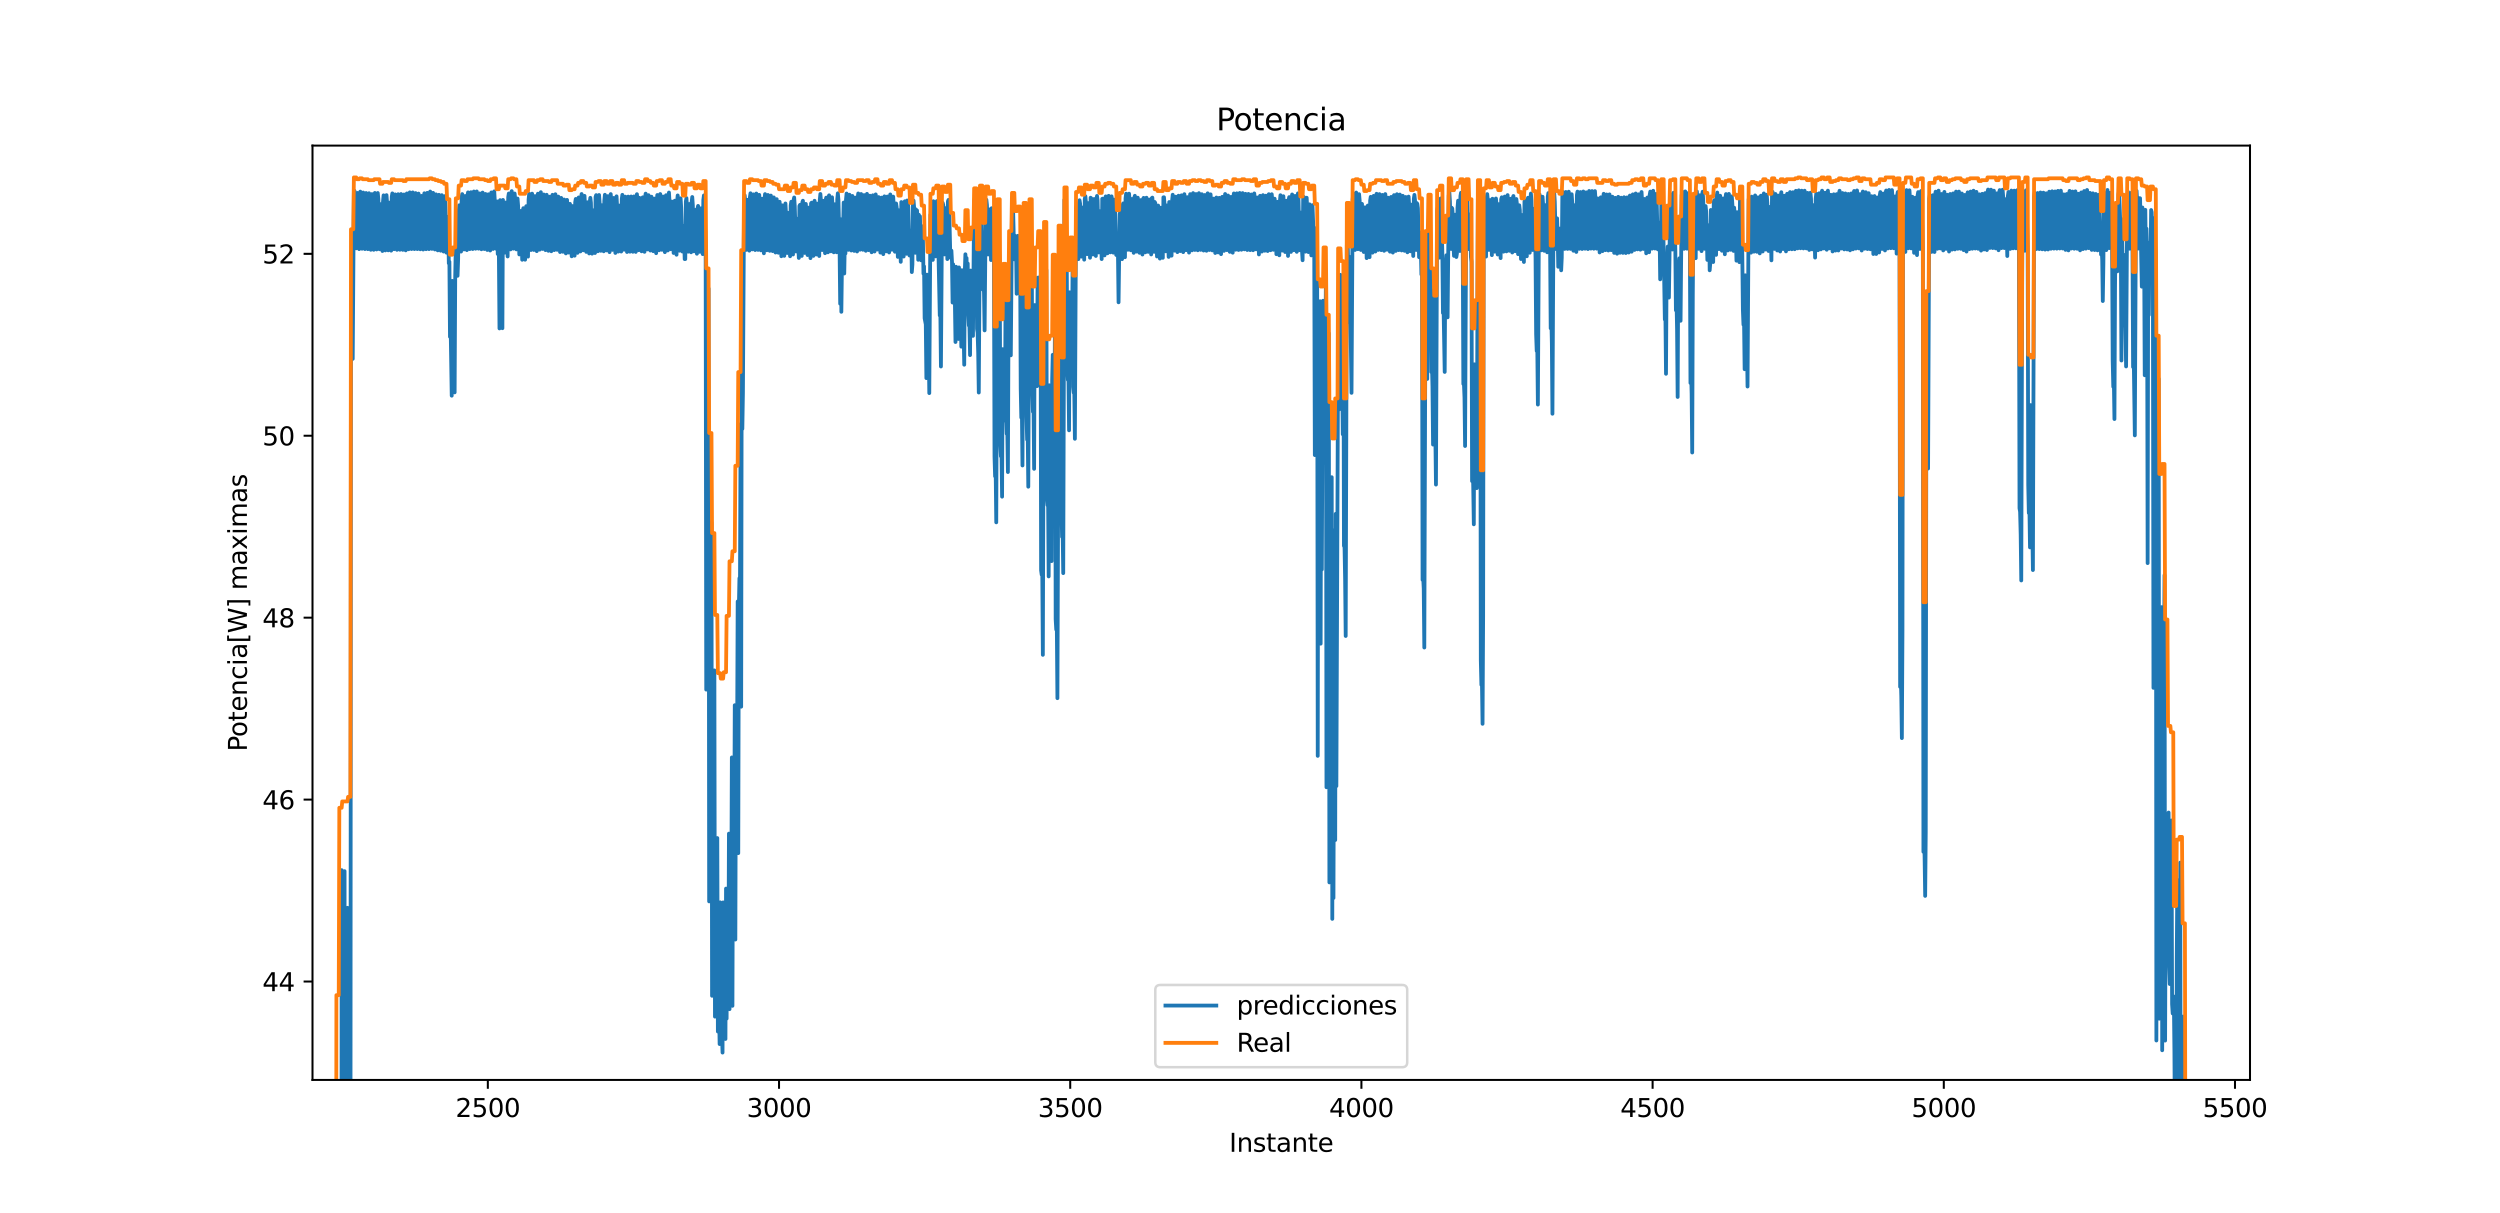 <?xml version="1.0" encoding="utf-8" standalone="no"?>
<!DOCTYPE svg PUBLIC "-//W3C//DTD SVG 1.1//EN"
  "http://www.w3.org/Graphics/SVG/1.1/DTD/svg11.dtd">
<svg xmlns:xlink="http://www.w3.org/1999/xlink" width="983.52pt" height="477.36pt" viewBox="0 0 983.52 477.36" xmlns="http://www.w3.org/2000/svg" version="1.1">
 <defs>
  <style type="text/css">*{stroke-linejoin: round; stroke-linecap: butt}</style>
 </defs>
 <g id="figure_1">
  <g id="patch_1">
   <path d="M 0 477.36 
L 983.52 477.36 
L 983.52 0 
L 0 0 
z
" style="fill: #ffffff"/>
  </g>
  <g id="axes_1">
   <g id="patch_2">
    <path d="M 122.94 424.85 
L 885.168 424.85 
L 885.168 57.283 
L 122.94 57.283 
z
" style="fill: #ffffff"/>
   </g>
   <g id="matplotlib.axis_1">
    <g id="xtick_1">
     <g id="line2d_1">
      <defs>
       <path id="mf95927367c" d="M 0 0 
L 0 3.5 
" style="stroke: #000000; stroke-width: 0.8"/>
      </defs>
      <g>
       <use xlink:href="#mf95927367c" x="191.917" y="424.85" style="stroke: #000000; stroke-width: 0.8"/>
      </g>
     </g>
     <g id="text_1">
      <!-- 2500 -->
      <g transform="translate(179.192 439.449) scale(0.1 -0.1)">
       <defs>
        <path id="DejaVuSans-32" d="M 1228 531 
L 3431 531 
L 3431 0 
L 469 0 
L 469 531 
Q 828 903 1448 1529 
Q 2069 2156 2228 2338 
Q 2531 2678 2651 2914 
Q 2772 3150 2772 3378 
Q 2772 3750 2511 3984 
Q 2250 4219 1831 4219 
Q 1534 4219 1204 4116 
Q 875 4013 500 3803 
L 500 4441 
Q 881 4594 1212 4672 
Q 1544 4750 1819 4750 
Q 2544 4750 2975 4387 
Q 3406 4025 3406 3419 
Q 3406 3131 3298 2873 
Q 3191 2616 2906 2266 
Q 2828 2175 2409 1742 
Q 1991 1309 1228 531 
z
" transform="scale(0.016)"/>
        <path id="DejaVuSans-35" d="M 691 4666 
L 3169 4666 
L 3169 4134 
L 1269 4134 
L 1269 2991 
Q 1406 3038 1543 3061 
Q 1681 3084 1819 3084 
Q 2600 3084 3056 2656 
Q 3513 2228 3513 1497 
Q 3513 744 3044 326 
Q 2575 -91 1722 -91 
Q 1428 -91 1123 -41 
Q 819 9 494 109 
L 494 744 
Q 775 591 1075 516 
Q 1375 441 1709 441 
Q 2250 441 2565 725 
Q 2881 1009 2881 1497 
Q 2881 1984 2565 2268 
Q 2250 2553 1709 2553 
Q 1456 2553 1204 2497 
Q 953 2441 691 2322 
L 691 4666 
z
" transform="scale(0.016)"/>
        <path id="DejaVuSans-30" d="M 2034 4250 
Q 1547 4250 1301 3770 
Q 1056 3291 1056 2328 
Q 1056 1369 1301 889 
Q 1547 409 2034 409 
Q 2525 409 2770 889 
Q 3016 1369 3016 2328 
Q 3016 3291 2770 3770 
Q 2525 4250 2034 4250 
z
M 2034 4750 
Q 2819 4750 3233 4129 
Q 3647 3509 3647 2328 
Q 3647 1150 3233 529 
Q 2819 -91 2034 -91 
Q 1250 -91 836 529 
Q 422 1150 422 2328 
Q 422 3509 836 4129 
Q 1250 4750 2034 4750 
z
" transform="scale(0.016)"/>
       </defs>
       <use xlink:href="#DejaVuSans-32"/>
       <use xlink:href="#DejaVuSans-35" x="63.623"/>
       <use xlink:href="#DejaVuSans-30" x="127.246"/>
       <use xlink:href="#DejaVuSans-30" x="190.869"/>
      </g>
     </g>
    </g>
    <g id="xtick_2">
     <g id="line2d_2">
      <g>
       <use xlink:href="#mf95927367c" x="306.475" y="424.85" style="stroke: #000000; stroke-width: 0.8"/>
      </g>
     </g>
     <g id="text_2">
      <!-- 3000 -->
      <g transform="translate(293.75 439.449) scale(0.1 -0.1)">
       <defs>
        <path id="DejaVuSans-33" d="M 2597 2516 
Q 3050 2419 3304 2112 
Q 3559 1806 3559 1356 
Q 3559 666 3084 287 
Q 2609 -91 1734 -91 
Q 1441 -91 1130 -33 
Q 819 25 488 141 
L 488 750 
Q 750 597 1062 519 
Q 1375 441 1716 441 
Q 2309 441 2620 675 
Q 2931 909 2931 1356 
Q 2931 1769 2642 2001 
Q 2353 2234 1838 2234 
L 1294 2234 
L 1294 2753 
L 1863 2753 
Q 2328 2753 2575 2939 
Q 2822 3125 2822 3475 
Q 2822 3834 2567 4026 
Q 2313 4219 1838 4219 
Q 1578 4219 1281 4162 
Q 984 4106 628 3988 
L 628 4550 
Q 988 4650 1302 4700 
Q 1616 4750 1894 4750 
Q 2613 4750 3031 4423 
Q 3450 4097 3450 3541 
Q 3450 3153 3228 2886 
Q 3006 2619 2597 2516 
z
" transform="scale(0.016)"/>
       </defs>
       <use xlink:href="#DejaVuSans-33"/>
       <use xlink:href="#DejaVuSans-30" x="63.623"/>
       <use xlink:href="#DejaVuSans-30" x="127.246"/>
       <use xlink:href="#DejaVuSans-30" x="190.869"/>
      </g>
     </g>
    </g>
    <g id="xtick_3">
     <g id="line2d_3">
      <g>
       <use xlink:href="#mf95927367c" x="421.033" y="424.85" style="stroke: #000000; stroke-width: 0.8"/>
      </g>
     </g>
     <g id="text_3">
      <!-- 3500 -->
      <g transform="translate(408.308 439.449) scale(0.1 -0.1)">
       <use xlink:href="#DejaVuSans-33"/>
       <use xlink:href="#DejaVuSans-35" x="63.623"/>
       <use xlink:href="#DejaVuSans-30" x="127.246"/>
       <use xlink:href="#DejaVuSans-30" x="190.869"/>
      </g>
     </g>
    </g>
    <g id="xtick_4">
     <g id="line2d_4">
      <g>
       <use xlink:href="#mf95927367c" x="535.591" y="424.85" style="stroke: #000000; stroke-width: 0.8"/>
      </g>
     </g>
     <g id="text_4">
      <!-- 4000 -->
      <g transform="translate(522.866 439.449) scale(0.1 -0.1)">
       <defs>
        <path id="DejaVuSans-34" d="M 2419 4116 
L 825 1625 
L 2419 1625 
L 2419 4116 
z
M 2253 4666 
L 3047 4666 
L 3047 1625 
L 3713 1625 
L 3713 1100 
L 3047 1100 
L 3047 0 
L 2419 0 
L 2419 1100 
L 313 1100 
L 313 1709 
L 2253 4666 
z
" transform="scale(0.016)"/>
       </defs>
       <use xlink:href="#DejaVuSans-34"/>
       <use xlink:href="#DejaVuSans-30" x="63.623"/>
       <use xlink:href="#DejaVuSans-30" x="127.246"/>
       <use xlink:href="#DejaVuSans-30" x="190.869"/>
      </g>
     </g>
    </g>
    <g id="xtick_5">
     <g id="line2d_5">
      <g>
       <use xlink:href="#mf95927367c" x="650.149" y="424.85" style="stroke: #000000; stroke-width: 0.8"/>
      </g>
     </g>
     <g id="text_5">
      <!-- 4500 -->
      <g transform="translate(637.424 439.449) scale(0.1 -0.1)">
       <use xlink:href="#DejaVuSans-34"/>
       <use xlink:href="#DejaVuSans-35" x="63.623"/>
       <use xlink:href="#DejaVuSans-30" x="127.246"/>
       <use xlink:href="#DejaVuSans-30" x="190.869"/>
      </g>
     </g>
    </g>
    <g id="xtick_6">
     <g id="line2d_6">
      <g>
       <use xlink:href="#mf95927367c" x="764.707" y="424.85" style="stroke: #000000; stroke-width: 0.8"/>
      </g>
     </g>
     <g id="text_6">
      <!-- 5000 -->
      <g transform="translate(751.982 439.449) scale(0.1 -0.1)">
       <use xlink:href="#DejaVuSans-35"/>
       <use xlink:href="#DejaVuSans-30" x="63.623"/>
       <use xlink:href="#DejaVuSans-30" x="127.246"/>
       <use xlink:href="#DejaVuSans-30" x="190.869"/>
      </g>
     </g>
    </g>
    <g id="xtick_7">
     <g id="line2d_7">
      <g>
       <use xlink:href="#mf95927367c" x="879.264" y="424.85" style="stroke: #000000; stroke-width: 0.8"/>
      </g>
     </g>
     <g id="text_7">
      <!-- 5500 -->
      <g transform="translate(866.539 439.449) scale(0.1 -0.1)">
       <use xlink:href="#DejaVuSans-35"/>
       <use xlink:href="#DejaVuSans-35" x="63.623"/>
       <use xlink:href="#DejaVuSans-30" x="127.246"/>
       <use xlink:href="#DejaVuSans-30" x="190.869"/>
      </g>
     </g>
    </g>
    <g id="text_8">
     <!-- Instante -->
     <g transform="translate(483.576 453.127) scale(0.1 -0.1)">
      <defs>
       <path id="DejaVuSans-49" d="M 628 4666 
L 1259 4666 
L 1259 0 
L 628 0 
L 628 4666 
z
" transform="scale(0.016)"/>
       <path id="DejaVuSans-6e" d="M 3513 2113 
L 3513 0 
L 2938 0 
L 2938 2094 
Q 2938 2591 2744 2837 
Q 2550 3084 2163 3084 
Q 1697 3084 1428 2787 
Q 1159 2491 1159 1978 
L 1159 0 
L 581 0 
L 581 3500 
L 1159 3500 
L 1159 2956 
Q 1366 3272 1645 3428 
Q 1925 3584 2291 3584 
Q 2894 3584 3203 3211 
Q 3513 2838 3513 2113 
z
" transform="scale(0.016)"/>
       <path id="DejaVuSans-73" d="M 2834 3397 
L 2834 2853 
Q 2591 2978 2328 3040 
Q 2066 3103 1784 3103 
Q 1356 3103 1142 2972 
Q 928 2841 928 2578 
Q 928 2378 1081 2264 
Q 1234 2150 1697 2047 
L 1894 2003 
Q 2506 1872 2764 1633 
Q 3022 1394 3022 966 
Q 3022 478 2636 193 
Q 2250 -91 1575 -91 
Q 1294 -91 989 -36 
Q 684 19 347 128 
L 347 722 
Q 666 556 975 473 
Q 1284 391 1588 391 
Q 1994 391 2212 530 
Q 2431 669 2431 922 
Q 2431 1156 2273 1281 
Q 2116 1406 1581 1522 
L 1381 1569 
Q 847 1681 609 1914 
Q 372 2147 372 2553 
Q 372 3047 722 3315 
Q 1072 3584 1716 3584 
Q 2034 3584 2315 3537 
Q 2597 3491 2834 3397 
z
" transform="scale(0.016)"/>
       <path id="DejaVuSans-74" d="M 1172 4494 
L 1172 3500 
L 2356 3500 
L 2356 3053 
L 1172 3053 
L 1172 1153 
Q 1172 725 1289 603 
Q 1406 481 1766 481 
L 2356 481 
L 2356 0 
L 1766 0 
Q 1100 0 847 248 
Q 594 497 594 1153 
L 594 3053 
L 172 3053 
L 172 3500 
L 594 3500 
L 594 4494 
L 1172 4494 
z
" transform="scale(0.016)"/>
       <path id="DejaVuSans-61" d="M 2194 1759 
Q 1497 1759 1228 1600 
Q 959 1441 959 1056 
Q 959 750 1161 570 
Q 1363 391 1709 391 
Q 2188 391 2477 730 
Q 2766 1069 2766 1631 
L 2766 1759 
L 2194 1759 
z
M 3341 1997 
L 3341 0 
L 2766 0 
L 2766 531 
Q 2569 213 2275 61 
Q 1981 -91 1556 -91 
Q 1019 -91 701 211 
Q 384 513 384 1019 
Q 384 1609 779 1909 
Q 1175 2209 1959 2209 
L 2766 2209 
L 2766 2266 
Q 2766 2663 2505 2880 
Q 2244 3097 1772 3097 
Q 1472 3097 1187 3025 
Q 903 2953 641 2809 
L 641 3341 
Q 956 3463 1253 3523 
Q 1550 3584 1831 3584 
Q 2591 3584 2966 3190 
Q 3341 2797 3341 1997 
z
" transform="scale(0.016)"/>
       <path id="DejaVuSans-65" d="M 3597 1894 
L 3597 1613 
L 953 1613 
Q 991 1019 1311 708 
Q 1631 397 2203 397 
Q 2534 397 2845 478 
Q 3156 559 3463 722 
L 3463 178 
Q 3153 47 2828 -22 
Q 2503 -91 2169 -91 
Q 1331 -91 842 396 
Q 353 884 353 1716 
Q 353 2575 817 3079 
Q 1281 3584 2069 3584 
Q 2775 3584 3186 3129 
Q 3597 2675 3597 1894 
z
M 3022 2063 
Q 3016 2534 2758 2815 
Q 2500 3097 2075 3097 
Q 1594 3097 1305 2825 
Q 1016 2553 972 2059 
L 3022 2063 
z
" transform="scale(0.016)"/>
      </defs>
      <use xlink:href="#DejaVuSans-49"/>
      <use xlink:href="#DejaVuSans-6e" x="29.492"/>
      <use xlink:href="#DejaVuSans-73" x="92.871"/>
      <use xlink:href="#DejaVuSans-74" x="144.971"/>
      <use xlink:href="#DejaVuSans-61" x="184.18"/>
      <use xlink:href="#DejaVuSans-6e" x="245.459"/>
      <use xlink:href="#DejaVuSans-74" x="308.838"/>
      <use xlink:href="#DejaVuSans-65" x="348.047"/>
     </g>
    </g>
   </g>
   <g id="matplotlib.axis_2">
    <g id="ytick_1">
     <g id="line2d_8">
      <defs>
       <path id="md505419a90" d="M 0 0 
L -3.5 0 
" style="stroke: #000000; stroke-width: 0.8"/>
      </defs>
      <g>
       <use xlink:href="#md505419a90" x="122.94" y="386.137" style="stroke: #000000; stroke-width: 0.8"/>
      </g>
     </g>
     <g id="text_9">
      <!-- 44 -->
      <g transform="translate(103.215 389.937) scale(0.1 -0.1)">
       <use xlink:href="#DejaVuSans-34"/>
       <use xlink:href="#DejaVuSans-34" x="63.623"/>
      </g>
     </g>
    </g>
    <g id="ytick_2">
     <g id="line2d_9">
      <g>
       <use xlink:href="#md505419a90" x="122.94" y="314.567" style="stroke: #000000; stroke-width: 0.8"/>
      </g>
     </g>
     <g id="text_10">
      <!-- 46 -->
      <g transform="translate(103.215 318.366) scale(0.1 -0.1)">
       <defs>
        <path id="DejaVuSans-36" d="M 2113 2584 
Q 1688 2584 1439 2293 
Q 1191 2003 1191 1497 
Q 1191 994 1439 701 
Q 1688 409 2113 409 
Q 2538 409 2786 701 
Q 3034 994 3034 1497 
Q 3034 2003 2786 2293 
Q 2538 2584 2113 2584 
z
M 3366 4563 
L 3366 3988 
Q 3128 4100 2886 4159 
Q 2644 4219 2406 4219 
Q 1781 4219 1451 3797 
Q 1122 3375 1075 2522 
Q 1259 2794 1537 2939 
Q 1816 3084 2150 3084 
Q 2853 3084 3261 2657 
Q 3669 2231 3669 1497 
Q 3669 778 3244 343 
Q 2819 -91 2113 -91 
Q 1303 -91 875 529 
Q 447 1150 447 2328 
Q 447 3434 972 4092 
Q 1497 4750 2381 4750 
Q 2619 4750 2861 4703 
Q 3103 4656 3366 4563 
z
" transform="scale(0.016)"/>
       </defs>
       <use xlink:href="#DejaVuSans-34"/>
       <use xlink:href="#DejaVuSans-36" x="63.623"/>
      </g>
     </g>
    </g>
    <g id="ytick_3">
     <g id="line2d_10">
      <g>
       <use xlink:href="#md505419a90" x="122.94" y="242.996" style="stroke: #000000; stroke-width: 0.8"/>
      </g>
     </g>
     <g id="text_11">
      <!-- 48 -->
      <g transform="translate(103.215 246.795) scale(0.1 -0.1)">
       <defs>
        <path id="DejaVuSans-38" d="M 2034 2216 
Q 1584 2216 1326 1975 
Q 1069 1734 1069 1313 
Q 1069 891 1326 650 
Q 1584 409 2034 409 
Q 2484 409 2743 651 
Q 3003 894 3003 1313 
Q 3003 1734 2745 1975 
Q 2488 2216 2034 2216 
z
M 1403 2484 
Q 997 2584 770 2862 
Q 544 3141 544 3541 
Q 544 4100 942 4425 
Q 1341 4750 2034 4750 
Q 2731 4750 3128 4425 
Q 3525 4100 3525 3541 
Q 3525 3141 3298 2862 
Q 3072 2584 2669 2484 
Q 3125 2378 3379 2068 
Q 3634 1759 3634 1313 
Q 3634 634 3220 271 
Q 2806 -91 2034 -91 
Q 1263 -91 848 271 
Q 434 634 434 1313 
Q 434 1759 690 2068 
Q 947 2378 1403 2484 
z
M 1172 3481 
Q 1172 3119 1398 2916 
Q 1625 2713 2034 2713 
Q 2441 2713 2670 2916 
Q 2900 3119 2900 3481 
Q 2900 3844 2670 4047 
Q 2441 4250 2034 4250 
Q 1625 4250 1398 4047 
Q 1172 3844 1172 3481 
z
" transform="scale(0.016)"/>
       </defs>
       <use xlink:href="#DejaVuSans-34"/>
       <use xlink:href="#DejaVuSans-38" x="63.623"/>
      </g>
     </g>
    </g>
    <g id="ytick_4">
     <g id="line2d_11">
      <g>
       <use xlink:href="#md505419a90" x="122.94" y="171.426" style="stroke: #000000; stroke-width: 0.8"/>
      </g>
     </g>
     <g id="text_12">
      <!-- 50 -->
      <g transform="translate(103.215 175.225) scale(0.1 -0.1)">
       <use xlink:href="#DejaVuSans-35"/>
       <use xlink:href="#DejaVuSans-30" x="63.623"/>
      </g>
     </g>
    </g>
    <g id="ytick_5">
     <g id="line2d_12">
      <g>
       <use xlink:href="#md505419a90" x="122.94" y="99.855" style="stroke: #000000; stroke-width: 0.8"/>
      </g>
     </g>
     <g id="text_13">
      <!-- 52 -->
      <g transform="translate(103.215 103.654) scale(0.1 -0.1)">
       <use xlink:href="#DejaVuSans-35"/>
       <use xlink:href="#DejaVuSans-32" x="63.623"/>
      </g>
     </g>
    </g>
    <g id="text_14">
     <!-- Potencia[W] maximas -->
     <g transform="translate(97.135 295.624) rotate(-90) scale(0.1 -0.1)">
      <defs>
       <path id="DejaVuSans-50" d="M 1259 4147 
L 1259 2394 
L 2053 2394 
Q 2494 2394 2734 2622 
Q 2975 2850 2975 3272 
Q 2975 3691 2734 3919 
Q 2494 4147 2053 4147 
L 1259 4147 
z
M 628 4666 
L 2053 4666 
Q 2838 4666 3239 4311 
Q 3641 3956 3641 3272 
Q 3641 2581 3239 2228 
Q 2838 1875 2053 1875 
L 1259 1875 
L 1259 0 
L 628 0 
L 628 4666 
z
" transform="scale(0.016)"/>
       <path id="DejaVuSans-6f" d="M 1959 3097 
Q 1497 3097 1228 2736 
Q 959 2375 959 1747 
Q 959 1119 1226 758 
Q 1494 397 1959 397 
Q 2419 397 2687 759 
Q 2956 1122 2956 1747 
Q 2956 2369 2687 2733 
Q 2419 3097 1959 3097 
z
M 1959 3584 
Q 2709 3584 3137 3096 
Q 3566 2609 3566 1747 
Q 3566 888 3137 398 
Q 2709 -91 1959 -91 
Q 1206 -91 779 398 
Q 353 888 353 1747 
Q 353 2609 779 3096 
Q 1206 3584 1959 3584 
z
" transform="scale(0.016)"/>
       <path id="DejaVuSans-63" d="M 3122 3366 
L 3122 2828 
Q 2878 2963 2633 3030 
Q 2388 3097 2138 3097 
Q 1578 3097 1268 2742 
Q 959 2388 959 1747 
Q 959 1106 1268 751 
Q 1578 397 2138 397 
Q 2388 397 2633 464 
Q 2878 531 3122 666 
L 3122 134 
Q 2881 22 2623 -34 
Q 2366 -91 2075 -91 
Q 1284 -91 818 406 
Q 353 903 353 1747 
Q 353 2603 823 3093 
Q 1294 3584 2113 3584 
Q 2378 3584 2631 3529 
Q 2884 3475 3122 3366 
z
" transform="scale(0.016)"/>
       <path id="DejaVuSans-69" d="M 603 3500 
L 1178 3500 
L 1178 0 
L 603 0 
L 603 3500 
z
M 603 4863 
L 1178 4863 
L 1178 4134 
L 603 4134 
L 603 4863 
z
" transform="scale(0.016)"/>
       <path id="DejaVuSans-5b" d="M 550 4863 
L 1875 4863 
L 1875 4416 
L 1125 4416 
L 1125 -397 
L 1875 -397 
L 1875 -844 
L 550 -844 
L 550 4863 
z
" transform="scale(0.016)"/>
       <path id="DejaVuSans-57" d="M 213 4666 
L 850 4666 
L 1831 722 
L 2809 4666 
L 3519 4666 
L 4500 722 
L 5478 4666 
L 6119 4666 
L 4947 0 
L 4153 0 
L 3169 4050 
L 2175 0 
L 1381 0 
L 213 4666 
z
" transform="scale(0.016)"/>
       <path id="DejaVuSans-5d" d="M 1947 4863 
L 1947 -844 
L 622 -844 
L 622 -397 
L 1369 -397 
L 1369 4416 
L 622 4416 
L 622 4863 
L 1947 4863 
z
" transform="scale(0.016)"/>
       <path id="DejaVuSans-20" transform="scale(0.016)"/>
       <path id="DejaVuSans-6d" d="M 3328 2828 
Q 3544 3216 3844 3400 
Q 4144 3584 4550 3584 
Q 5097 3584 5394 3201 
Q 5691 2819 5691 2113 
L 5691 0 
L 5113 0 
L 5113 2094 
Q 5113 2597 4934 2840 
Q 4756 3084 4391 3084 
Q 3944 3084 3684 2787 
Q 3425 2491 3425 1978 
L 3425 0 
L 2847 0 
L 2847 2094 
Q 2847 2600 2669 2842 
Q 2491 3084 2119 3084 
Q 1678 3084 1418 2786 
Q 1159 2488 1159 1978 
L 1159 0 
L 581 0 
L 581 3500 
L 1159 3500 
L 1159 2956 
Q 1356 3278 1631 3431 
Q 1906 3584 2284 3584 
Q 2666 3584 2933 3390 
Q 3200 3197 3328 2828 
z
" transform="scale(0.016)"/>
       <path id="DejaVuSans-78" d="M 3513 3500 
L 2247 1797 
L 3578 0 
L 2900 0 
L 1881 1375 
L 863 0 
L 184 0 
L 1544 1831 
L 300 3500 
L 978 3500 
L 1906 2253 
L 2834 3500 
L 3513 3500 
z
" transform="scale(0.016)"/>
      </defs>
      <use xlink:href="#DejaVuSans-50"/>
      <use xlink:href="#DejaVuSans-6f" x="56.678"/>
      <use xlink:href="#DejaVuSans-74" x="117.859"/>
      <use xlink:href="#DejaVuSans-65" x="157.068"/>
      <use xlink:href="#DejaVuSans-6e" x="218.592"/>
      <use xlink:href="#DejaVuSans-63" x="281.971"/>
      <use xlink:href="#DejaVuSans-69" x="336.951"/>
      <use xlink:href="#DejaVuSans-61" x="364.734"/>
      <use xlink:href="#DejaVuSans-5b" x="426.014"/>
      <use xlink:href="#DejaVuSans-57" x="465.027"/>
      <use xlink:href="#DejaVuSans-5d" x="563.904"/>
      <use xlink:href="#DejaVuSans-20" x="602.918"/>
      <use xlink:href="#DejaVuSans-6d" x="634.705"/>
      <use xlink:href="#DejaVuSans-61" x="732.117"/>
      <use xlink:href="#DejaVuSans-78" x="793.396"/>
      <use xlink:href="#DejaVuSans-69" x="852.576"/>
      <use xlink:href="#DejaVuSans-6d" x="880.359"/>
      <use xlink:href="#DejaVuSans-61" x="977.771"/>
      <use xlink:href="#DejaVuSans-73" x="1039.051"/>
     </g>
    </g>
   </g>
   <g id="line2d_13">
    <path d="M 133.25 478.36 
L 133.264 472.087 
L 133.267 478.36 
M 134.346 478.36 
L 134.409 342.326 
L 134.462 478.36 
M 135.492 478.36 
L 135.555 342.732 
L 135.611 478.36 
M 136.642 478.36 
L 136.7 357.148 
L 136.896 478.36 
M 137.872 478.36 
L 138.075 119.871 
L 138.304 116.739 
L 138.763 141.178 
L 139.221 76.026 
L 139.45 75.08 
L 139.679 77.601 
L 140.137 97.679 
L 140.366 77.352 
L 140.595 75.91 
L 140.825 78.17 
L 141.283 98.011 
L 141.512 76.701 
L 141.741 75.393 
L 141.97 79.228 
L 142.428 97.853 
L 142.657 77.058 
L 142.887 75.746 
L 143.116 79.261 
L 143.574 97.987 
L 143.803 77.378 
L 144.032 75.934 
L 144.261 78.199 
L 144.72 98.018 
L 144.949 78.306 
L 145.178 76.02 
L 145.407 78.65 
L 145.865 98.263 
L 146.094 78.186 
L 146.323 76.362 
L 146.552 78.636 
L 147.011 98.275 
L 147.24 77.757 
L 147.469 75.906 
L 147.698 78.227 
L 148.156 98.138 
L 148.385 77.516 
L 148.614 75.935 
L 148.844 78.236 
L 149.302 98.051 
L 149.531 81.838 
L 149.76 80.317 
L 149.989 85.4 
L 150.447 98.742 
L 150.677 79.365 
L 150.906 76.846 
L 151.135 79.913 
L 151.593 98.511 
L 151.822 79.264 
L 152.051 76.768 
L 152.28 79.794 
L 152.739 98.476 
L 152.968 82.539 
L 153.197 79.721 
L 153.426 84.259 
L 153.884 98.612 
L 154.113 77.507 
L 154.342 76.082 
L 154.571 78.333 
L 155.03 98.035 
L 155.259 78.569 
L 155.488 76.485 
L 155.717 78.988 
L 156.175 98.28 
L 156.404 78.514 
L 156.634 76.411 
L 156.863 78.96 
L 157.321 98.246 
L 157.55 78.485 
L 157.779 76.334 
L 158.008 78.904 
L 158.466 98.29 
L 158.696 78.764 
L 158.925 76.525 
L 159.154 79.583 
L 159.612 98.487 
L 159.841 77.538 
L 160.07 76.096 
L 160.299 78.362 
L 160.758 98.055 
L 160.987 77.043 
L 161.216 75.682 
L 161.445 79.337 
L 161.903 97.976 
L 162.132 77.049 
L 162.361 75.697 
L 162.591 79.322 
L 163.049 97.989 
L 163.278 77.029 
L 163.507 75.966 
L 163.736 79.081 
L 164.194 97.991 
L 164.423 77.624 
L 164.653 76.163 
L 164.882 78.41 
L 165.34 98.066 
L 165.569 77.701 
L 165.798 77.074 
L 166.027 78.442 
L 166.486 98.168 
L 166.715 77.604 
L 166.944 76.034 
L 167.173 78.966 
L 167.631 98.032 
L 167.86 77.374 
L 168.089 75.875 
L 168.318 79.338 
L 168.777 98.004 
L 169.006 76.518 
L 169.235 75.357 
L 169.464 78.943 
L 169.922 97.905 
L 170.151 77.247 
L 170.38 75.871 
L 170.61 78.524 
L 171.068 98.137 
L 171.297 78.043 
L 171.526 76.46 
L 171.755 78.486 
L 172.213 98.49 
L 172.443 78.298 
L 172.672 76.64 
L 172.901 78.677 
L 173.359 98.618 
L 173.588 77.687 
L 173.817 76.782 
L 174.046 79.849 
L 174.275 86.898 
L 174.505 98.955 
L 174.734 78.564 
L 174.963 77.174 
L 175.192 79.477 
L 175.421 87.343 
L 175.65 99.401 
L 175.879 86.065 
L 176.108 85.298 
L 176.337 89.872 
L 176.567 103.601 
L 176.796 102.973 
L 177.025 132.5 
L 177.254 126.775 
L 177.712 155.665 
L 177.941 110.51 
L 178.17 130.832 
L 178.4 123.122 
L 178.858 154.367 
L 179.087 108.523 
L 179.316 97.137 
L 179.545 91.504 
L 179.774 98.037 
L 180.003 108.503 
L 180.232 101.938 
L 180.462 83.22 
L 180.691 80.76 
L 180.92 85.598 
L 181.378 98.974 
L 181.607 77.798 
L 181.836 76.363 
L 182.065 78.815 
L 182.524 98.135 
L 182.753 78.885 
L 182.982 77.115 
L 183.211 79.433 
L 183.669 98.392 
L 183.898 77.03 
L 184.127 75.688 
L 184.357 79.239 
L 184.815 97.994 
L 185.044 76.974 
L 185.273 75.618 
L 185.502 79.31 
L 185.96 97.969 
L 186.189 76.661 
L 186.419 75.342 
L 186.648 79.265 
L 187.106 97.845 
L 187.335 76.623 
L 187.564 75.315 
L 187.793 79.278 
L 188.252 97.819 
L 188.481 77.541 
L 188.71 76.092 
L 188.939 78.352 
L 189.397 98.065 
L 189.626 77.107 
L 189.855 75.765 
L 190.084 78.987 
L 190.543 97.97 
L 190.772 78.482 
L 191.001 76.312 
L 191.23 78.814 
L 191.688 98.328 
L 191.917 78.394 
L 192.146 76.438 
L 192.376 79.456 
L 192.834 98.548 
L 193.063 77.057 
L 193.292 75.703 
L 193.521 79.468 
L 193.979 97.939 
L 194.209 76.459 
L 194.438 75.286 
L 194.667 79.168 
L 195.125 97.841 
L 195.583 79.245 
L 195.812 99.923 
L 196.041 92.35 
L 196.271 100.909 
L 196.5 129.206 
L 196.729 78.743 
L 196.958 94.269 
L 197.187 91.618 
L 197.416 99.253 
L 197.645 129.119 
L 197.874 78.654 
L 198.103 97.318 
L 198.333 92.354 
L 198.562 99.402 
L 198.791 85.971 
L 199.02 79.669 
L 199.249 98.571 
L 199.478 95.156 
L 199.707 100.893 
L 199.936 77.61 
L 200.166 76.132 
L 200.395 78.369 
L 200.853 98.11 
L 201.082 76.333 
L 201.311 75.197 
L 201.54 78.688 
L 201.998 97.815 
L 202.228 77.573 
L 202.457 76.124 
L 202.686 78.322 
L 203.144 98.108 
L 203.373 79.812 
L 203.602 78.108 
L 203.831 80.999 
L 204.29 100.09 
L 204.519 83.154 
L 204.748 82.996 
L 204.977 86.033 
L 205.435 102.19 
L 205.664 82.857 
L 205.893 81.903 
L 206.123 84.273 
L 206.581 102.172 
L 206.81 83.218 
L 207.039 81.112 
L 207.268 85.129 
L 207.726 100.956 
L 207.955 78.558 
L 208.185 76.241 
L 208.414 78.909 
L 208.872 98.362 
L 209.101 78.387 
L 209.33 76.186 
L 209.559 78.731 
L 210.017 98.331 
L 210.247 77.787 
L 210.476 77.154 
L 210.705 80.768 
L 210.934 87.834 
L 211.163 98.801 
L 211.392 77.995 
L 211.621 76.197 
L 211.85 78.457 
L 212.309 98.216 
L 212.538 76.934 
L 212.767 75.61 
L 212.996 79.321 
L 213.454 97.938 
L 213.683 78.411 
L 213.912 76.514 
L 214.142 78.844 
L 214.6 98.39 
L 214.829 78.448 
L 215.058 76.626 
L 215.287 79.681 
L 215.745 98.666 
L 215.975 78 
L 216.204 77.392 
L 216.433 80.965 
L 216.662 87.979 
L 216.891 98.839 
L 217.12 78.371 
L 217.349 76.642 
L 217.578 78.772 
L 218.037 98.395 
L 218.266 78.31 
L 218.495 76.419 
L 218.724 78.734 
L 219.182 98.278 
L 219.411 78.48 
L 219.64 77.346 
L 219.869 81.649 
L 220.328 99.157 
L 220.557 78.553 
L 220.786 77.861 
L 221.015 81.705 
L 221.244 88.651 
L 221.473 99.046 
L 221.702 80.08 
L 221.932 78.499 
L 222.161 80.58 
L 222.619 99.687 
L 222.848 79.448 
L 223.077 78.638 
L 223.306 82.617 
L 223.764 99.369 
L 223.994 80.688 
L 224.223 80.193 
L 224.452 84.069 
L 224.681 95.309 
L 224.91 100.828 
L 225.139 81.06 
L 225.368 81.092 
L 225.597 84.066 
L 225.826 95.254 
L 226.056 100.588 
L 226.285 79.609 
L 226.514 78.267 
L 226.743 81.692 
L 227.201 99.471 
L 227.43 78.235 
L 227.659 77.682 
L 227.889 81.433 
L 228.118 88.461 
L 228.347 98.904 
L 228.576 78.64 
L 228.805 76.329 
L 229.034 78.968 
L 229.492 98.456 
L 229.721 78.426 
L 229.951 77.056 
L 230.18 81.257 
L 230.638 99.092 
L 230.867 81.59 
L 231.096 79.583 
L 231.325 82.03 
L 231.783 99.707 
L 232.013 79.563 
L 232.242 77.831 
L 232.471 79.761 
L 232.929 99.791 
L 233.158 85.554 
L 233.387 82.723 
L 233.616 88.556 
L 233.846 98.627 
L 234.075 99.535 
L 234.304 77.483 
L 234.533 76.765 
L 234.762 80.668 
L 234.991 87.273 
L 235.22 98.839 
L 235.449 77.809 
L 235.678 76.715 
L 235.908 80.053 
L 236.137 87.248 
L 236.366 98.661 
L 236.595 82.205 
L 236.824 80.73 
L 237.053 85.851 
L 237.511 98.86 
L 237.74 79.071 
L 237.97 76.626 
L 238.199 79.615 
L 238.657 98.511 
L 238.886 78.599 
L 239.115 77.168 
L 239.344 81.174 
L 239.803 99.199 
L 240.032 78.577 
L 240.261 76.36 
L 240.49 79.007 
L 240.948 98.295 
L 241.177 79.318 
L 241.406 77.887 
L 241.635 79.92 
L 242.094 99.503 
L 242.323 78.065 
L 242.552 77.232 
L 242.781 81.389 
L 243.239 98.976 
L 243.468 82.014 
L 243.698 80.866 
L 244.385 98.961 
L 244.614 78.289 
L 244.843 76.651 
L 245.072 78.833 
L 245.53 98.241 
L 245.76 78.512 
L 245.989 77.371 
L 246.218 81.721 
L 246.676 99.137 
L 246.905 78.271 
L 247.134 77.346 
L 247.363 81.587 
L 247.822 99.01 
L 248.051 78.116 
L 248.28 77.306 
L 248.509 81.367 
L 248.967 99.046 
L 249.196 78.39 
L 249.425 77.273 
L 249.655 81.66 
L 250.113 99.107 
L 250.342 78.816 
L 250.571 76.398 
L 250.8 79.231 
L 251.258 98.418 
L 251.487 77.81 
L 251.717 77.955 
L 251.946 81.046 
L 252.175 88.136 
L 252.404 98.86 
L 252.633 77.924 
L 252.862 77.63 
L 253.091 81.042 
L 253.32 88.129 
L 253.549 99.07 
L 253.779 77.643 
L 254.008 76.183 
L 254.237 78.379 
L 254.695 98.125 
L 254.924 78.657 
L 255.153 76.793 
L 255.382 79.943 
L 255.841 98.555 
L 256.07 78.308 
L 256.299 77.39 
L 256.528 81.167 
L 256.757 88.231 
L 256.986 98.82 
L 257.215 79.687 
L 257.444 78.141 
L 257.674 80.209 
L 258.132 99.599 
L 258.361 78.824 
L 258.59 76.719 
L 258.819 79.207 
L 259.277 98.46 
L 259.506 78.222 
L 259.736 76.337 
L 259.965 78.679 
L 260.423 98.275 
L 260.652 78.686 
L 260.881 77.32 
L 261.11 81.403 
L 261.569 99.199 
L 261.798 79.223 
L 262.027 76.807 
L 262.256 79.734 
L 262.714 98.535 
L 262.943 77.141 
L 263.172 75.749 
L 263.401 79.422 
L 263.86 98.042 
L 264.089 80.809 
L 264.318 79.303 
L 264.547 83.993 
L 265.005 99.519 
L 265.234 81.143 
L 265.463 78.96 
L 265.693 81.953 
L 266.151 100.214 
L 266.38 79.241 
L 266.609 76.893 
L 266.838 79.896 
L 267.296 98.625 
L 267.526 79.548 
L 267.755 78.029 
L 267.984 81.633 
L 268.442 98.951 
L 268.671 92.206 
L 268.9 88.85 
L 269.129 92.938 
L 269.358 101.93 
L 269.588 101.919 
L 269.817 79.29 
L 270.046 77.922 
L 270.275 81.493 
L 270.733 99.011 
L 270.962 82.121 
L 271.191 80.255 
L 271.879 99.253 
L 272.108 79.469 
L 272.337 77.508 
L 272.566 80.767 
L 273.024 98.875 
L 273.253 85.241 
L 273.483 82.588 
L 273.712 86.12 
L 273.941 96.267 
L 274.17 99.816 
L 274.399 82.021 
L 274.628 81.01 
L 274.857 86.132 
L 275.315 99.075 
L 275.545 83.661 
L 275.774 81.943 
L 276.003 84.156 
L 276.232 94.707 
L 276.461 99.971 
L 276.69 78.715 
L 276.919 76.889 
L 277.148 79.169 
L 277.607 98.411 
L 277.836 271.297 
L 278.065 136.749 
L 278.294 188.843 
L 278.523 164.561 
L 278.752 113.526 
L 278.981 354.615 
L 279.21 266.015 
L 279.44 263.664 
L 279.669 255.287 
L 279.898 205.581 
L 280.127 391.755 
L 280.356 313.452 
L 280.585 296.536 
L 280.814 317.62 
L 281.043 263.743 
L 281.272 399.949 
L 281.502 366.092 
L 281.731 371.471 
L 281.96 391.798 
L 282.189 329.699 
L 282.418 405.817 
L 282.647 383.346 
L 283.105 410.744 
L 283.335 354.998 
L 283.564 406.748 
L 283.793 383.329 
L 284.022 407.206 
L 284.251 414.093 
L 284.48 355.017 
L 284.709 406.106 
L 284.938 380.072 
L 285.397 408.742 
L 285.626 349.58 
L 285.855 400.728 
L 286.084 363.593 
L 286.313 371.608 
L 286.542 387.333 
L 286.771 327.956 
L 287 397.016 
L 287.229 341.406 
L 287.459 339.151 
L 287.688 355.826 
L 287.917 297.985 
L 288.146 395.696 
L 288.375 322.474 
L 288.604 355.817 
L 288.833 337.096 
L 289.062 277.437 
L 289.292 369.622 
L 289.521 292.404 
L 289.75 306.433 
L 289.979 292.496 
L 290.208 236.62 
L 290.437 335.631 
L 290.666 239.74 
L 290.895 227.474 
L 291.124 227.055 
L 291.354 166.819 
L 291.583 278.016 
L 291.812 124.559 
L 292.041 168.729 
L 292.27 154.693 
L 292.728 78.614 
L 292.957 76.844 
L 293.186 79.191 
L 293.645 98.292 
L 293.874 81.402 
L 294.103 78.61 
L 294.332 81.884 
L 294.79 98.614 
L 295.019 77.578 
L 295.249 76.032 
L 295.478 78.361 
L 295.936 98.101 
L 296.165 78.319 
L 296.394 76.469 
L 296.623 78.747 
L 297.081 98.362 
L 297.311 78.325 
L 297.54 76.14 
L 297.769 78.655 
L 298.227 98.3 
L 298.456 79.023 
L 298.685 76.657 
L 298.914 79.545 
L 299.373 98.492 
L 299.602 79.818 
L 299.831 78.189 
L 300.06 80.114 
L 300.518 99.641 
L 300.747 78.574 
L 300.976 76.359 
L 301.206 78.886 
L 301.664 98.459 
L 301.893 77.84 
L 302.122 76.706 
L 302.351 79.989 
L 302.58 87.321 
L 302.809 98.665 
L 303.038 77.751 
L 303.268 76.944 
L 303.497 80.313 
L 303.726 87.365 
L 303.955 98.784 
L 304.184 78.93 
L 304.413 77.659 
L 304.642 81.175 
L 305.101 99.345 
L 305.33 79.415 
L 305.559 78.352 
L 305.788 81.511 
L 306.246 99.432 
L 306.475 79.864 
L 306.704 79.379 
L 306.933 83.101 
L 307.392 100.804 
L 307.621 80.759 
L 307.85 80.876 
L 308.079 83.765 
L 308.308 94.971 
L 308.537 100.65 
L 308.766 80.91 
L 308.995 80.044 
L 309.225 84.064 
L 309.683 99.532 
L 309.912 83.704 
L 310.141 84.12 
L 310.37 86.827 
L 310.599 97.486 
L 310.828 100.81 
L 311.058 80.832 
L 311.287 79.388 
L 311.516 81.553 
L 311.974 100.116 
L 312.203 78.742 
L 312.432 77.69 
L 312.661 81.041 
L 312.89 88.214 
L 313.12 98.925 
L 313.349 86.219 
L 313.578 86.061 
L 313.807 87.465 
L 314.036 96.767 
L 314.265 101.476 
L 314.494 81.033 
L 314.723 80.594 
L 314.952 83.955 
L 315.182 95.131 
L 315.411 100.676 
L 315.64 79.627 
L 315.869 78.967 
L 316.098 82.18 
L 316.556 99.508 
L 316.785 82.229 
L 317.015 80.218 
L 317.244 83.009 
L 317.702 100.338 
L 317.931 82.495 
L 318.16 81.682 
L 318.389 82.886 
L 318.847 101.551 
L 319.077 80.017 
L 319.306 79.732 
L 319.535 82.955 
L 319.993 100.664 
L 320.222 81.155 
L 320.451 78.977 
L 320.68 81.636 
L 321.139 100.112 
L 321.368 80.078 
L 321.597 80.303 
L 321.826 83.222 
L 322.284 100.713 
L 322.513 78.623 
L 322.742 76.311 
L 322.972 78.967 
L 323.43 98.372 
L 323.659 79.674 
L 323.888 79.01 
L 324.117 80.365 
L 324.575 99.606 
L 324.804 78.812 
L 325.034 77.749 
L 325.263 82.033 
L 325.721 99.256 
L 325.95 77.451 
L 326.179 76.847 
L 326.408 80.594 
L 326.637 87.179 
L 326.867 98.871 
L 327.096 79.088 
L 327.325 77.605 
L 327.554 81.762 
L 328.012 99.259 
L 328.241 82.389 
L 328.47 80.349 
L 329.158 99.241 
L 329.387 78.365 
L 329.616 76.042 
L 329.845 78.71 
L 330.303 98.311 
L 330.532 119.489 
L 330.761 86.249 
L 330.991 122.663 
L 331.22 105.232 
L 331.449 100.272 
L 331.907 79.68 
L 332.136 107.596 
L 332.365 94.536 
L 332.594 99.736 
L 332.824 78.496 
L 333.053 76.145 
L 333.282 78.833 
L 333.74 98.284 
L 333.969 78.314 
L 334.198 76.607 
L 334.427 79.695 
L 334.886 98.546 
L 335.115 77.998 
L 335.344 77.089 
L 335.573 80.614 
L 335.802 87.73 
L 336.031 98.695 
L 336.26 78.457 
L 336.489 77.747 
L 336.718 81.865 
L 337.177 98.933 
L 337.406 78.006 
L 337.635 76.11 
L 337.864 78.445 
L 338.322 98.235 
L 338.551 78.263 
L 338.781 76.322 
L 339.01 78.699 
L 339.468 98.265 
L 339.697 77.634 
L 339.926 76.747 
L 340.155 80.055 
L 340.384 87.209 
L 340.613 98.66 
L 340.843 78.502 
L 341.072 76.266 
L 341.301 79.11 
L 341.759 98.404 
L 341.988 78.413 
L 342.217 76.989 
L 342.446 80.076 
L 342.675 87.404 
L 342.905 99.239 
L 343.134 77.579 
L 343.363 76.832 
L 343.592 80.823 
L 343.821 87.644 
L 344.05 98.942 
L 344.279 78.002 
L 344.508 76.476 
L 344.738 78.444 
L 345.196 98.175 
L 345.425 78.788 
L 345.654 77.537 
L 345.883 79.149 
L 346.341 99.369 
L 346.57 79.613 
L 346.8 77.757 
L 347.029 80.102 
L 347.487 99.98 
L 347.716 77.743 
L 347.945 77.246 
L 348.174 80.853 
L 348.403 87.873 
L 348.632 98.879 
L 348.862 78.766 
L 349.091 77.321 
L 349.32 79.448 
L 349.778 99.323 
L 350.007 78.055 
L 350.236 76.495 
L 350.465 78.485 
L 350.924 98.249 
L 351.153 77.998 
L 351.382 77.358 
L 351.611 81.137 
L 351.84 87.977 
L 352.069 99.041 
L 352.298 80.054 
L 352.527 80.056 
L 352.757 81.562 
L 353.215 101.061 
L 353.444 82.674 
L 353.673 85.016 
L 353.902 85.603 
L 354.36 103 
L 354.59 79.496 
L 354.819 79.737 
L 355.048 82.205 
L 355.506 100.927 
L 355.735 79.543 
L 355.964 79.183 
L 356.193 79.733 
L 356.652 99.841 
L 356.881 78.873 
L 357.11 79.078 
L 357.339 81.586 
L 357.797 100.511 
L 358.026 90.658 
L 358.255 92.572 
L 358.484 91.194 
L 358.714 107.037 
L 358.943 104.054 
L 359.172 79.136 
L 359.401 78.917 
L 359.63 81.68 
L 360.088 99.45 
L 360.317 82.368 
L 360.547 83.705 
L 360.776 82.822 
L 361.234 102.2 
L 361.463 84.482 
L 361.692 86.149 
L 361.921 85.091 
L 362.379 102.405 
L 362.609 88.944 
L 362.838 92.55 
L 363.067 92.365 
L 363.296 107.667 
L 363.525 104.775 
L 363.754 125.196 
L 364.212 127.611 
L 364.441 148.748 
L 364.671 108.049 
L 364.9 129.185 
L 365.129 135.198 
L 365.358 134.327 
L 365.587 154.65 
L 366.045 84.492 
L 366.274 85.712 
L 366.504 84.834 
L 366.962 102.253 
L 367.191 79.161 
L 367.649 81.992 
L 368.107 100.863 
L 368.336 79.755 
L 368.566 79.102 
L 368.795 80.031 
L 369.711 124.119 
L 369.94 123.05 
L 370.169 144.181 
L 370.628 80.48 
L 370.857 79.809 
L 371.086 80.682 
L 371.544 100.087 
L 371.773 81.855 
L 372.002 82.431 
L 372.231 82.058 
L 372.69 101.92 
L 372.919 79.212 
L 373.148 78.637 
L 373.377 79.9 
L 373.835 99.53 
L 374.064 101.442 
L 374.293 98.602 
L 374.523 103.016 
L 374.752 119.031 
L 374.981 103.988 
L 375.21 117.423 
L 375.439 112.605 
L 375.668 119.167 
L 375.897 134.547 
L 376.126 104.952 
L 376.355 118.595 
L 376.585 120.23 
L 376.814 120.763 
L 377.043 133.348 
L 377.272 105.211 
L 377.73 124.353 
L 377.959 124.342 
L 378.188 136.385 
L 378.418 106.297 
L 378.647 127.636 
L 378.876 124.981 
L 379.105 131.235 
L 379.334 143.479 
L 379.563 106.63 
L 379.792 100.036 
L 380.021 103.645 
L 380.25 101.526 
L 380.48 116.902 
L 380.709 103.651 
L 380.938 123.677 
L 381.167 128.115 
L 381.396 128.414 
L 381.625 139.701 
L 381.854 106.446 
L 382.083 117.036 
L 382.313 120.066 
L 382.542 120.462 
L 382.771 132.135 
L 383.229 79.226 
L 383.458 78.282 
L 383.687 81.553 
L 384.145 100.835 
L 384.375 129.364 
L 384.604 130.877 
L 384.833 138.811 
L 385.062 154.424 
L 385.52 79.655 
L 385.749 78.313 
L 385.978 79.822 
L 386.666 113.914 
L 386.895 109.507 
L 387.124 115.512 
L 387.353 129.975 
L 387.811 79.565 
L 388.04 78.591 
L 388.27 80.639 
L 388.728 100.114 
L 388.957 83.408 
L 389.186 82.386 
L 389.415 84.969 
L 389.873 102.312 
L 390.102 81.924 
L 390.332 82.07 
L 390.561 82.661 
L 391.019 101.422 
L 391.248 179.539 
L 391.477 187.4 
L 391.706 185.355 
L 391.935 205.493 
L 392.394 84.288 
L 392.623 84.419 
L 392.852 86.939 
L 393.081 99.352 
L 393.31 103.359 
L 393.539 175.183 
L 393.768 179.526 
L 393.997 178.241 
L 394.227 195.396 
L 394.456 137.359 
L 394.685 138.944 
L 394.914 143.93 
L 395.143 142.694 
L 395.372 165.464 
L 395.601 113.306 
L 395.83 163.222 
L 396.059 170.693 
L 396.289 169.902 
L 396.518 185.707 
L 396.747 128.756 
L 396.976 114.224 
L 397.205 120.066 
L 397.434 118.911 
L 397.663 139.781 
L 398.121 82.996 
L 398.351 82.623 
L 398.58 83.276 
L 399.038 102.017 
L 399.267 92.722 
L 399.496 97.215 
L 399.725 96.716 
L 399.954 115.565 
L 400.413 92.773 
L 400.642 94.423 
L 400.871 94.485 
L 401.1 109.73 
L 401.329 104.884 
L 401.558 152.896 
L 401.787 164.286 
L 402.016 161.585 
L 402.246 183.12 
L 402.704 89.033 
L 402.933 92.363 
L 403.162 90.057 
L 403.391 103.332 
L 403.62 103.951 
L 403.849 163.978 
L 404.078 172.971 
L 404.308 170.822 
L 404.537 191.472 
L 404.995 85.615 
L 405.224 89.858 
L 405.453 89.211 
L 405.682 99.01 
L 405.911 103.411 
L 406.141 153.683 
L 406.37 162.01 
L 406.599 159.875 
L 406.828 184.443 
L 407.057 120.014 
L 407.515 130.021 
L 407.744 128.436 
L 407.973 151.907 
L 408.203 109.239 
L 408.432 114.922 
L 408.661 116.852 
L 408.89 117.003 
L 409.119 139.929 
L 409.348 108.5 
L 409.577 224.349 
L 409.806 226.118 
L 410.036 224.885 
L 410.265 257.618 
L 410.723 104.585 
L 410.952 110.879 
L 411.181 110.428 
L 411.41 131.549 
L 411.639 106.211 
L 411.868 196.02 
L 412.098 198.757 
L 412.327 195.984 
L 412.556 226.768 
L 412.785 151.582 
L 413.014 192.635 
L 413.243 194.744 
L 413.472 192.132 
L 413.701 220.742 
L 413.93 149.431 
L 414.16 139.585 
L 414.389 143.722 
L 414.618 142.852 
L 414.847 164.837 
L 415.076 110.363 
L 415.305 243.597 
L 415.534 247.697 
L 415.763 246.784 
L 415.993 274.666 
L 416.222 211.732 
L 416.451 107.304 
L 416.68 111.815 
L 416.909 110.857 
L 417.138 139.738 
L 417.367 107.112 
L 417.596 199.532 
L 417.825 211.227 
L 418.055 208.943 
L 418.284 225.471 
L 418.742 78.636 
L 418.971 78.38 
L 419.2 81.307 
L 419.658 100.614 
L 419.887 145.592 
L 420.117 149.464 
L 420.346 148.529 
L 420.575 169.293 
L 420.804 114.991 
L 421.033 117.32 
L 421.262 125.479 
L 421.491 124.542 
L 421.72 141.26 
L 421.95 106.577 
L 422.179 152.194 
L 422.408 154.508 
L 422.637 154.472 
L 422.866 172.625 
L 423.324 81.684 
L 423.553 81.143 
L 423.782 82.662 
L 424.241 101.949 
L 424.47 79.845 
L 424.699 78.782 
L 424.928 80.199 
L 425.386 100.968 
L 425.615 82.505 
L 425.844 81.645 
L 426.074 85.497 
L 426.532 102.157 
L 426.761 78.27 
L 426.99 77.181 
L 427.219 79.661 
L 427.677 99.981 
L 427.907 80.774 
L 428.136 79.905 
L 428.365 80.943 
L 428.823 101.393 
L 429.052 77.788 
L 429.281 77.997 
L 429.51 80.283 
L 429.969 100.123 
L 430.198 79.174 
L 430.427 78.295 
L 430.656 81.075 
L 431.114 100.691 
L 431.343 78.485 
L 431.572 77.083 
L 431.801 78.882 
L 432.26 99.319 
L 432.489 83.983 
L 432.718 83.059 
L 432.947 84.885 
L 433.405 101.92 
L 433.634 78.219 
L 433.864 78.144 
L 434.093 80.878 
L 434.551 100.47 
L 434.78 79.003 
L 435.009 77.264 
L 435.238 79.196 
L 435.696 99.654 
L 435.926 78.407 
L 436.155 77.045 
L 436.384 79.838 
L 436.613 87.19 
L 436.842 99.266 
L 437.071 78.655 
L 437.3 77.243 
L 437.529 79.699 
L 437.988 99.394 
L 438.217 78.498 
L 438.446 78.672 
L 438.675 81.08 
L 439.133 100.307 
L 439.362 99.263 
L 439.591 96.822 
L 439.821 100.28 
L 440.05 118.924 
L 440.508 84.189 
L 440.737 83.275 
L 440.966 85.063 
L 441.424 101.953 
L 441.653 80.584 
L 441.883 80.013 
L 442.112 80.925 
L 442.57 101.199 
L 442.799 78.015 
L 443.028 76.203 
L 443.257 78.441 
L 443.716 98.258 
L 443.945 78.463 
L 444.174 76.194 
L 444.403 78.771 
L 444.861 98.451 
L 445.09 78.95 
L 445.319 78.283 
L 445.548 79.381 
L 446.007 99.467 
L 446.236 77.762 
L 446.465 77.026 
L 446.694 80.898 
L 446.923 87.437 
L 447.152 98.981 
L 447.381 79.03 
L 447.61 77.774 
L 447.84 80.995 
L 448.298 99.457 
L 448.527 79.415 
L 448.756 78.733 
L 448.985 80.706 
L 449.443 100.134 
L 449.673 78.34 
L 449.902 77.854 
L 450.131 81.529 
L 450.36 88.351 
L 450.589 99.262 
L 450.818 77.91 
L 451.047 77.788 
L 451.276 80.997 
L 451.505 87.518 
L 451.735 99.08 
L 451.964 79.292 
L 452.193 78.524 
L 452.422 80.478 
L 452.88 100.097 
L 453.109 77.964 
L 453.338 77.743 
L 453.567 81.034 
L 453.797 87.74 
L 454.026 99.074 
L 454.255 79.449 
L 454.484 79.834 
L 454.713 82.459 
L 455.171 100.901 
L 455.4 81.592 
L 455.63 80.873 
L 455.859 81.825 
L 456.317 101.732 
L 456.546 82.311 
L 456.775 81.742 
L 457.004 82.742 
L 457.462 101.426 
L 457.692 77.64 
L 457.921 77.607 
L 458.15 80.669 
L 458.379 87.403 
L 458.608 98.866 
L 458.837 80.974 
L 459.066 80.81 
L 459.295 83.387 
L 459.754 101.069 
L 459.983 79.48 
L 460.212 79.881 
L 460.441 82.838 
L 460.899 100.581 
L 461.128 78.867 
L 461.357 76.613 
L 461.587 79.406 
L 462.045 98.608 
L 462.274 78.301 
L 462.503 77.381 
L 462.732 81.448 
L 463.19 99.187 
L 463.419 78.461 
L 463.649 76.996 
L 463.878 80.223 
L 464.336 98.771 
L 464.565 78.079 
L 464.794 76.849 
L 465.023 80.744 
L 465.252 87.006 
L 465.482 99.188 
L 465.711 78.727 
L 465.94 76.388 
L 466.169 79.116 
L 466.627 98.419 
L 466.856 79.029 
L 467.085 77.571 
L 467.314 79.655 
L 467.773 99.372 
L 468.002 78.504 
L 468.231 76.379 
L 468.46 79.391 
L 468.918 98.491 
L 469.147 78.254 
L 469.376 75.976 
L 469.606 78.583 
L 470.064 98.322 
L 470.293 78.479 
L 470.522 76.339 
L 470.751 79.33 
L 471.209 98.455 
L 471.439 78.335 
L 471.668 75.992 
L 471.897 78.692 
L 472.355 98.288 
L 472.584 78.354 
L 472.813 76.403 
L 473.042 79.442 
L 473.501 98.561 
L 473.73 77.888 
L 473.959 76.722 
L 474.188 80.467 
L 474.417 87.69 
L 474.646 98.653 
L 474.875 78.449 
L 475.104 76.055 
L 475.333 78.777 
L 475.792 98.352 
L 476.021 78.505 
L 476.25 76.463 
L 476.479 79.553 
L 476.937 98.509 
L 477.166 79.796 
L 477.396 78.152 
L 477.625 80.398 
L 478.083 99.525 
L 478.312 79.211 
L 478.541 77.706 
L 478.77 81.789 
L 479.228 99.301 
L 479.458 79.686 
L 479.687 77.834 
L 479.916 80.627 
L 480.374 99.979 
L 480.603 79.289 
L 480.832 77.441 
L 481.061 80.932 
L 481.52 98.696 
L 481.749 78.792 
L 481.978 76.321 
L 482.207 79.162 
L 482.665 98.392 
L 482.894 78.279 
L 483.123 76.919 
L 483.353 81.165 
L 483.811 99.077 
L 484.04 78.94 
L 484.269 77.47 
L 484.498 79.557 
L 484.956 99.41 
L 485.185 77.948 
L 485.415 76.108 
L 485.644 78.381 
L 486.102 98.243 
L 486.331 78.327 
L 486.56 76.065 
L 486.789 78.668 
L 487.248 98.339 
L 487.477 78.186 
L 487.706 75.915 
L 487.935 78.538 
L 488.393 98.248 
L 488.622 77.471 
L 488.851 75.968 
L 489.08 78.251 
L 489.539 98.08 
L 489.768 78.281 
L 489.997 76.26 
L 490.226 78.706 
L 490.684 98.349 
L 490.913 78.366 
L 491.142 76.292 
L 491.372 78.769 
L 491.83 98.392 
L 492.059 78.465 
L 492.288 76.516 
L 492.517 78.865 
L 492.975 98.44 
L 493.205 77.561 
L 493.434 76.094 
L 493.663 78.329 
L 494.121 98.085 
L 494.35 78.924 
L 494.579 77.701 
L 494.808 80.589 
L 495.267 100.094 
L 495.496 77.765 
L 495.725 77.029 
L 495.954 81.031 
L 496.183 87.885 
L 496.412 98.962 
L 496.641 78.566 
L 496.87 76.775 
L 497.099 79.967 
L 497.558 98.633 
L 497.787 77.857 
L 498.016 76.991 
L 498.245 80.399 
L 498.474 87.661 
L 498.703 98.762 
L 498.932 78.764 
L 499.162 76.403 
L 499.391 79.093 
L 499.849 98.436 
L 500.078 78.161 
L 500.307 76.413 
L 500.536 78.629 
L 500.994 98.261 
L 501.224 80.207 
L 501.453 78.172 
L 501.682 80.801 
L 502.14 99.996 
L 502.369 79.971 
L 502.598 79.397 
L 502.827 83.172 
L 503.286 100.433 
L 503.515 79.227 
L 503.744 76.806 
L 503.973 79.811 
L 504.431 98.588 
L 504.66 78.6 
L 504.889 77.196 
L 505.119 81.436 
L 505.577 99.144 
L 505.806 79.742 
L 506.035 78.995 
L 506.264 82.995 
L 506.722 100.682 
L 506.951 78.709 
L 507.181 77.55 
L 507.41 82.035 
L 507.868 99.11 
L 508.097 78.966 
L 508.326 76.505 
L 508.555 79.403 
L 509.013 98.435 
L 509.243 78.187 
L 509.472 77.087 
L 509.701 81.467 
L 510.159 99.077 
L 510.388 78.142 
L 510.617 76.08 
L 510.846 78.99 
L 511.305 98.432 
L 511.534 84.975 
L 511.763 83.617 
L 511.992 88.508 
L 512.221 98.629 
L 512.45 102.377 
L 512.679 78.13 
L 512.908 77.466 
L 513.138 81.373 
L 513.367 88.437 
L 513.596 99.002 
L 513.825 78.889 
L 514.054 77.792 
L 514.283 82.219 
L 514.741 99.169 
L 514.971 81.729 
L 515.2 80.394 
L 515.429 84.287 
L 515.658 95.408 
L 515.887 100.475 
L 516.116 82.857 
L 516.345 80.71 
L 517.033 99.26 
L 517.262 179.035 
L 517.491 89.785 
L 517.72 141.576 
L 517.949 113.226 
L 518.178 102.394 
L 518.407 297.362 
L 518.636 145.672 
L 518.865 202.48 
L 519.095 174.865 
L 519.324 118.522 
L 519.553 253.228 
L 519.782 141.827 
L 520.011 224.038 
L 520.469 118.324 
L 520.698 180.494 
L 520.928 125.584 
L 521.157 182.148 
L 521.615 109.532 
L 521.844 309.712 
L 522.073 164.449 
L 522.302 253.875 
L 522.531 220.504 
L 522.76 131.136 
L 522.99 347.143 
L 523.219 246.121 
L 523.448 329.753 
L 523.906 187.739 
L 524.135 361.49 
L 524.364 259.815 
L 524.593 353.279 
L 525.052 208.545 
L 525.281 330.48 
L 525.51 202.126 
L 525.739 309.247 
L 526.426 133.492 
L 526.655 123.168 
L 526.885 161.018 
L 527.114 148.834 
L 527.343 108.129 
L 527.572 142.544 
L 527.801 134.977 
L 528.03 148.672 
L 528.259 170.862 
L 528.488 112.505 
L 528.717 214.805 
L 528.947 215.109 
L 529.176 227.711 
L 529.405 250.199 
L 529.863 96.617 
L 530.092 91.971 
L 530.55 110.213 
L 530.779 100.984 
L 531.009 126.911 
L 531.238 121.32 
L 531.696 154.549 
L 532.154 78.458 
L 532.383 76.142 
L 532.612 78.811 
L 533.071 98.343 
L 533.3 77.129 
L 533.529 75.751 
L 533.758 79.094 
L 534.216 98.032 
L 534.445 78.752 
L 534.674 76.394 
L 534.904 78.934 
L 535.362 98.336 
L 535.591 82.331 
L 535.82 80.212 
L 536.507 99.142 
L 536.736 82.357 
L 536.966 81.573 
L 537.195 82.744 
L 537.653 101.545 
L 537.882 81.642 
L 538.111 80.873 
L 538.34 82.258 
L 538.799 101.17 
L 539.028 78.96 
L 539.257 77.446 
L 539.486 79.585 
L 539.944 99.4 
L 540.173 77.898 
L 540.402 77.059 
L 540.631 81.129 
L 540.861 87.997 
L 541.09 98.949 
L 541.319 78.205 
L 541.548 76.239 
L 541.777 78.632 
L 542.235 98.32 
L 542.464 78.428 
L 542.694 76.368 
L 542.923 78.83 
L 543.381 98.395 
L 543.61 78.502 
L 543.839 76.686 
L 544.068 79.802 
L 544.526 98.664 
L 544.756 78.115 
L 544.985 76.35 
L 545.214 78.582 
L 545.672 98.247 
L 545.901 78.468 
L 546.13 77.79 
L 546.359 81.76 
L 546.818 99.005 
L 547.047 78.876 
L 547.276 77.477 
L 547.505 81.194 
L 547.963 99.367 
L 548.192 78.483 
L 548.421 76.769 
L 548.651 79.927 
L 549.109 98.712 
L 549.338 78.491 
L 549.567 76.409 
L 549.796 78.904 
L 550.254 98.392 
L 550.483 78.881 
L 550.713 76.541 
L 550.942 79.246 
L 551.4 98.524 
L 551.629 78.556 
L 551.858 77.03 
L 552.087 80.251 
L 552.545 98.667 
L 552.775 78.854 
L 553.004 77.5 
L 553.233 81.863 
L 553.691 99.254 
L 553.92 78.777 
L 554.149 77.349 
L 554.378 80.766 
L 554.837 98.842 
L 555.066 81.186 
L 555.295 80.506 
L 555.524 84.696 
L 555.753 95.84 
L 555.982 100.707 
L 556.211 78.197 
L 556.44 76.676 
L 556.67 78.736 
L 557.128 98.339 
L 557.357 79.878 
L 557.586 80.19 
L 557.815 81.887 
L 558.273 101.174 
L 558.732 91.397 
L 558.961 97.279 
L 559.19 107.982 
L 559.419 101.75 
L 559.648 228.131 
L 559.877 226.864 
L 560.106 231.561 
L 560.335 254.743 
L 560.794 113.543 
L 561.023 110.288 
L 561.252 122.237 
L 561.481 149.08 
L 561.71 106.007 
L 561.939 94.839 
L 562.168 90.108 
L 562.397 95.84 
L 562.627 106.201 
L 562.856 101.569 
L 563.085 146.356 
L 563.314 142.41 
L 563.543 152.035 
L 563.772 174.899 
L 564.001 114.26 
L 564.23 168.428 
L 564.459 162.933 
L 564.689 172.15 
L 564.918 190.638 
L 565.376 82.776 
L 565.605 81.728 
L 565.834 83.101 
L 566.292 101.363 
L 566.522 78.915 
L 566.751 78.084 
L 566.98 80.145 
L 567.438 100.049 
L 567.667 123.14 
L 567.896 120.705 
L 568.354 146.318 
L 568.584 107.072 
L 569.042 100.413 
L 569.271 105.089 
L 569.5 124.84 
L 569.958 76.876 
L 570.187 75.542 
L 570.417 79.222 
L 570.875 97.95 
L 571.104 81.725 
L 571.333 82.005 
L 571.562 85.218 
L 571.791 96.217 
L 572.02 100.666 
L 572.249 88.301 
L 572.479 84.468 
L 572.708 88.97 
L 572.937 101.112 
L 573.166 99.746 
L 573.395 81.738 
L 573.624 78.948 
L 573.853 83.067 
L 574.311 98.747 
L 574.541 77.158 
L 574.77 75.83 
L 574.999 79.261 
L 575.457 98.029 
L 575.686 151.058 
L 575.915 150.662 
L 576.144 156.411 
L 576.374 175.464 
L 576.832 77.13 
L 577.061 75.774 
L 577.29 78.908 
L 577.748 97.999 
L 577.977 85.195 
L 578.206 84.354 
L 578.436 87.935 
L 578.665 101.058 
L 578.894 103.032 
L 579.123 189.271 
L 579.352 182.298 
L 579.581 191.594 
L 579.81 206.268 
L 580.039 143.328 
L 580.268 170.365 
L 580.498 162.832 
L 580.727 173.345 
L 580.956 192.037 
L 581.414 78.232 
L 581.643 76.331 
L 581.872 78.639 
L 582.331 98.381 
L 582.56 259.727 
L 582.789 269.433 
L 583.018 269.246 
L 583.247 284.75 
L 583.476 242.34 
L 583.705 79.968 
L 583.934 82.162 
L 584.163 80.511 
L 584.622 100.937 
L 584.851 78.148 
L 585.08 76.372 
L 585.309 78.581 
L 585.767 98.32 
L 585.996 78.915 
L 586.225 78.729 
L 586.455 81.48 
L 586.913 100.372 
L 587.142 78.186 
L 587.371 78.354 
L 587.6 81.209 
L 587.829 88.236 
L 588.058 99.016 
L 588.288 79.59 
L 588.517 78.091 
L 588.746 80.447 
L 589.204 100.122 
L 589.433 81.001 
L 589.662 80.317 
L 589.891 81.25 
L 590.35 101.542 
L 590.579 78.414 
L 590.808 77.62 
L 591.037 81.076 
L 591.266 88.138 
L 591.495 99.006 
L 591.724 77.786 
L 591.953 77.342 
L 592.182 80.64 
L 592.412 87.551 
L 592.641 98.894 
L 592.87 78.763 
L 593.099 76.755 
L 593.328 79.719 
L 593.786 98.651 
L 594.015 78.855 
L 594.245 78.205 
L 594.474 80.427 
L 594.932 99.333 
L 595.161 77.792 
L 595.39 77.107 
L 595.619 80.486 
L 595.848 87.524 
L 596.077 98.828 
L 596.307 79.095 
L 596.536 78.298 
L 596.765 80.216 
L 597.223 99.982 
L 597.452 81.556 
L 597.681 80.763 
L 597.91 82.622 
L 598.369 101.911 
L 598.598 84.542 
L 598.827 84.789 
L 599.056 87.432 
L 599.285 98.874 
L 599.514 103.065 
L 599.743 79.229 
L 599.972 78.793 
L 600.202 82.124 
L 600.66 100.819 
L 600.889 79.293 
L 601.118 77.799 
L 601.347 79.925 
L 601.805 99.426 
L 602.034 78.487 
L 602.264 76.139 
L 602.493 78.831 
L 602.951 98.342 
L 603.18 82.979 
L 603.409 82.129 
L 603.638 83.318 
L 604.097 101.571 
L 604.326 131.501 
L 604.555 138.081 
L 604.784 136.971 
L 605.013 159.159 
L 605.471 78.836 
L 605.7 76.534 
L 605.929 79.317 
L 606.388 98.47 
L 606.617 79.659 
L 606.846 77.402 
L 607.075 80.481 
L 607.533 98.668 
L 607.762 83.001 
L 607.991 80.723 
L 608.679 99.253 
L 608.908 77.405 
L 609.137 75.963 
L 609.366 78.238 
L 609.824 98.036 
L 610.054 129.157 
L 610.283 123.745 
L 610.512 135.076 
L 610.741 162.767 
L 611.199 76.968 
L 611.428 75.629 
L 611.657 79.324 
L 612.116 97.963 
L 612.574 85.896 
L 612.803 92.619 
L 613.032 104.952 
L 613.719 89.915 
L 613.948 95.876 
L 614.178 106.343 
L 614.407 101.332 
L 614.636 76.813 
L 614.865 75.501 
L 615.094 79.151 
L 615.552 97.924 
L 615.781 76.845 
L 616.011 75.526 
L 616.24 79.27 
L 616.698 97.92 
L 616.927 76.765 
L 617.156 75.419 
L 617.385 79.248 
L 617.843 97.914 
L 618.073 77.308 
L 618.302 76.411 
L 618.531 79.678 
L 618.76 86.602 
L 618.989 98.641 
L 619.218 82.312 
L 619.447 80.735 
L 620.135 99.118 
L 620.364 76.726 
L 620.593 75.38 
L 620.822 79.306 
L 621.28 97.894 
L 621.509 76.909 
L 621.738 75.554 
L 621.968 79.319 
L 622.426 97.954 
L 622.655 76.658 
L 622.884 75.339 
L 623.113 79.28 
L 623.571 97.839 
L 623.8 77.02 
L 624.03 75.669 
L 624.259 79.293 
L 624.717 97.984 
L 624.946 76.226 
L 625.175 75.128 
L 625.404 78.484 
L 625.863 97.794 
L 626.092 76.33 
L 626.321 75.172 
L 626.55 78.739 
L 627.008 97.842 
L 627.237 76.284 
L 627.466 75.178 
L 627.695 78.611 
L 628.154 97.823 
L 628.383 78.053 
L 628.612 78.085 
L 628.841 80.792 
L 629.07 86.934 
L 629.299 99.312 
L 629.528 78.974 
L 629.757 77.627 
L 629.987 81.085 
L 630.445 98.79 
L 630.674 78.474 
L 630.903 76.237 
L 631.132 78.803 
L 631.59 98.408 
L 631.82 78.679 
L 632.049 76.51 
L 632.278 79.086 
L 632.736 98.544 
L 632.965 78.234 
L 633.194 76.472 
L 633.423 78.628 
L 633.882 98.414 
L 634.111 78.788 
L 634.34 77.391 
L 634.569 79.435 
L 635.027 99.479 
L 635.256 79.372 
L 635.485 77.838 
L 635.714 79.59 
L 636.173 99.808 
L 636.402 78.8 
L 636.631 77.439 
L 636.86 79.636 
L 637.318 99.442 
L 637.547 78.892 
L 637.777 77.781 
L 638.006 79.415 
L 638.464 99.481 
L 638.693 78.923 
L 638.922 77.59 
L 639.151 79.427 
L 639.609 99.539 
L 639.839 78.628 
L 640.068 77.676 
L 640.297 79.743 
L 640.755 99.334 
L 640.984 77.657 
L 641.213 76.936 
L 641.442 80.868 
L 641.671 87.42 
L 641.901 99.015 
L 642.13 78.178 
L 642.359 76.469 
L 642.588 78.615 
L 643.046 98.321 
L 643.275 77.603 
L 643.504 76.123 
L 643.734 78.421 
L 644.192 98.094 
L 644.421 78.155 
L 644.65 76.451 
L 644.879 78.716 
L 645.337 98.227 
L 645.566 76.87 
L 645.796 75.536 
L 646.025 79.302 
L 646.483 97.939 
L 646.712 80.072 
L 646.941 78.282 
L 647.17 80.387 
L 647.628 99.656 
L 647.858 78.302 
L 648.087 77.71 
L 648.316 81.293 
L 648.774 99.223 
L 649.003 76.655 
L 649.232 75.371 
L 649.461 79.273 
L 649.92 97.826 
L 650.149 76.132 
L 650.378 75.05 
L 650.607 78.362 
L 651.065 97.755 
L 651.294 77.778 
L 651.523 76.295 
L 651.753 78.838 
L 652.211 98.091 
L 652.44 90.539 
L 652.669 87.597 
L 652.898 91.757 
L 653.127 109.889 
L 653.356 103.254 
L 653.586 77.623 
L 653.815 76.123 
L 654.044 78.422 
L 654.502 98.107 
L 654.96 125.71 
L 655.189 123.936 
L 655.418 147.054 
L 655.648 107.231 
L 655.877 103.191 
L 656.106 96.987 
L 656.564 117.073 
L 656.793 101.453 
L 657.022 78.178 
L 657.251 76.452 
L 657.48 78.843 
L 657.939 98.158 
L 658.168 77.31 
L 658.397 75.83 
L 658.626 79.183 
L 659.084 97.98 
L 659.313 122.083 
L 659.543 117.639 
L 659.772 129.792 
L 660.001 156.166 
L 660.23 107.511 
L 660.688 101.617 
L 660.917 106.149 
L 661.146 126.203 
L 661.605 76.776 
L 661.834 75.473 
L 662.063 79.307 
L 662.521 97.886 
L 662.75 76.636 
L 662.979 75.302 
L 663.208 79.418 
L 663.667 97.829 
L 663.896 78.364 
L 664.125 75.986 
L 664.354 78.722 
L 664.812 98.352 
L 665.041 150.676 
L 665.27 145.744 
L 665.5 154.811 
L 665.729 178.016 
L 665.958 115.739 
L 666.187 84.803 
L 666.416 82.554 
L 666.645 85.192 
L 667.103 101.571 
L 667.332 76.476 
L 667.562 75.312 
L 667.791 78.752 
L 668.249 97.882 
L 668.478 77.916 
L 668.707 76.819 
L 668.936 80.093 
L 669.165 87.466 
L 669.394 98.785 
L 669.624 76.727 
L 669.853 75.411 
L 670.082 79.283 
L 670.54 97.874 
L 670.769 81.311 
L 670.998 81.075 
L 671.227 83.176 
L 671.686 102.251 
L 671.915 88.565 
L 672.144 89.418 
L 672.373 89.635 
L 672.602 106.334 
L 672.831 103.557 
L 673.06 82.601 
L 673.289 82.767 
L 673.519 85.39 
L 673.977 103.09 
L 674.206 79.302 
L 674.435 78.737 
L 674.664 80.843 
L 675.122 100.268 
L 675.351 77.09 
L 675.581 75.753 
L 675.81 79.314 
L 676.268 98.003 
L 676.497 78.673 
L 676.726 77.002 
L 676.955 80.291 
L 677.414 98.645 
L 677.643 78.933 
L 677.872 78.086 
L 678.101 79.666 
L 678.559 100.027 
L 678.788 78.24 
L 679.017 76.351 
L 679.246 79.302 
L 679.705 98.527 
L 679.934 78.061 
L 680.163 76.29 
L 680.392 78.494 
L 680.85 98.264 
L 681.079 79.065 
L 681.309 77.257 
L 681.538 80.594 
L 681.996 98.712 
L 682.225 81.698 
L 682.454 84.772 
L 682.683 84.518 
L 683.141 102.559 
L 683.371 83.477 
L 683.6 83.772 
L 683.829 86.544 
L 684.058 98.672 
L 684.287 103.134 
L 684.516 78.322 
L 684.745 78.607 
L 684.974 80.993 
L 685.433 100.35 
L 685.662 121.9 
L 685.891 127.747 
L 686.12 126.603 
L 686.349 145.254 
L 686.578 108.305 
L 686.807 129.786 
L 687.036 136.138 
L 687.266 134.866 
L 687.495 152.062 
L 687.953 78.365 
L 688.182 78.088 
L 688.411 81.072 
L 688.869 99.395 
L 689.098 77.363 
L 689.328 77.916 
L 689.557 80.535 
L 689.786 86.85 
L 690.015 99.008 
L 690.244 77.599 
L 690.473 76.89 
L 690.702 80.791 
L 690.931 87.205 
L 691.16 99.052 
L 691.39 79.227 
L 691.619 77.641 
L 691.848 79.48 
L 692.306 99.679 
L 692.535 77.583 
L 692.764 76.984 
L 692.993 80.457 
L 693.223 87.21 
L 693.452 98.938 
L 693.681 77.609 
L 693.91 76.102 
L 694.139 78.266 
L 694.597 98.154 
L 694.826 77.389 
L 695.055 76.614 
L 695.285 79.923 
L 695.514 86.76 
L 695.743 98.74 
L 695.972 81.66 
L 696.201 81.42 
L 696.43 83.668 
L 696.888 102.417 
L 697.117 76.838 
L 697.347 75.504 
L 697.576 79.386 
L 698.034 97.92 
L 698.263 78.154 
L 698.492 76.315 
L 698.721 79.273 
L 699.18 98.54 
L 699.409 77.528 
L 699.638 76.957 
L 699.867 80.821 
L 700.096 87.771 
L 700.325 98.931 
L 700.554 76.963 
L 700.783 75.618 
L 701.012 79.324 
L 701.471 97.974 
L 701.7 77.497 
L 701.929 77.013 
L 702.158 80.401 
L 702.387 87.164 
L 702.616 98.892 
L 702.845 77.757 
L 703.074 76.228 
L 703.304 78.544 
L 703.762 98.055 
L 703.991 77.577 
L 704.22 75.568 
L 704.449 78.122 
L 704.907 98.052 
L 705.137 77.63 
L 705.366 75.63 
L 705.595 78.188 
L 706.053 98.044 
L 706.282 76.102 
L 706.511 75.067 
L 706.74 78.077 
L 707.199 97.708 
L 707.428 76.01 
L 707.657 74.888 
L 707.886 77.933 
L 708.344 97.668 
L 708.573 76.08 
L 708.802 75.023 
L 709.032 78.175 
L 709.49 97.727 
L 709.719 76.076 
L 709.948 75.029 
L 710.177 78.104 
L 710.635 97.716 
L 710.864 78.225 
L 711.094 75.885 
L 711.323 78.567 
L 711.781 98.328 
L 712.01 77.688 
L 712.239 75.828 
L 712.468 78.177 
L 712.926 98.103 
L 713.156 82.559 
L 713.385 80.717 
L 713.614 82.997 
L 714.072 101.335 
L 714.301 78.295 
L 714.53 76.209 
L 714.759 79.123 
L 715.218 98.441 
L 715.447 77.521 
L 715.676 76.041 
L 715.905 78.295 
L 716.363 98.098 
L 716.592 76.073 
L 716.821 75.017 
L 717.051 78.282 
L 717.509 97.736 
L 717.738 78.09 
L 717.967 75.834 
L 718.196 78.442 
L 718.654 98.25 
L 718.883 76.049 
L 719.113 75.005 
L 719.342 78.084 
L 719.8 97.701 
L 720.029 77.627 
L 720.258 76.635 
L 720.487 80.812 
L 720.716 87.29 
L 720.946 98.915 
L 721.175 78.409 
L 721.404 76.439 
L 721.633 79.436 
L 722.091 98.572 
L 722.32 77.439 
L 722.549 76.384 
L 722.778 79.557 
L 723.008 86.615 
L 723.237 98.54 
L 723.466 76.122 
L 723.695 75.041 
L 723.924 78.377 
L 724.382 97.757 
L 724.611 77.694 
L 724.84 75.947 
L 725.07 78.175 
L 725.528 98.11 
L 725.757 77.585 
L 725.986 76.099 
L 726.215 78.29 
L 726.673 98.136 
L 726.903 78.332 
L 727.132 76.309 
L 727.361 79.236 
L 727.819 98.472 
L 728.048 77.545 
L 728.277 76.111 
L 728.506 78.391 
L 728.965 98.08 
L 729.194 76.207 
L 729.423 75.132 
L 729.652 78.391 
L 730.11 97.783 
L 730.339 75.986 
L 730.568 74.929 
L 730.797 78.183 
L 731.256 97.702 
L 731.485 77.424 
L 731.714 76.395 
L 731.943 79.604 
L 732.172 86.718 
L 732.401 98.552 
L 732.63 76.665 
L 732.86 75.349 
L 733.089 79.298 
L 733.547 97.845 
L 733.776 76.976 
L 734.005 75.619 
L 734.234 79.358 
L 734.692 97.981 
L 734.922 77.511 
L 735.151 76.007 
L 735.38 78.358 
L 735.838 98.057 
L 736.067 77.839 
L 736.296 77.189 
L 736.525 79.888 
L 736.984 99.927 
L 737.213 78.487 
L 737.442 77.133 
L 737.671 79.503 
L 738.129 99.918 
L 738.358 78.385 
L 738.587 77.735 
L 738.817 79.001 
L 739.046 87.102 
L 739.275 99.308 
L 739.504 76.909 
L 739.733 75.564 
L 739.962 79.339 
L 740.42 97.939 
L 740.649 78.136 
L 740.879 76.161 
L 741.108 79.104 
L 741.566 98.524 
L 741.795 76.067 
L 742.024 74.949 
L 742.253 78.48 
L 742.712 97.732 
L 742.941 75.789 
L 743.17 74.737 
L 743.399 77.864 
L 743.857 97.625 
L 744.086 75.858 
L 744.315 74.786 
L 744.544 78.063 
L 745.003 97.665 
L 745.232 78.891 
L 745.461 77.308 
L 745.69 79.127 
L 746.148 99.77 
L 746.377 76.816 
L 746.606 75.533 
L 746.836 79.205 
L 747.294 97.913 
L 747.523 270.21 
L 747.752 265.536 
L 747.981 273.801 
L 748.21 290.379 
L 748.439 248.419 
L 748.669 78.216 
L 748.898 76.764 
L 749.127 79.622 
L 749.356 86.967 
L 749.585 99.11 
L 749.814 75.856 
L 750.043 74.798 
L 750.272 78.084 
L 750.731 97.675 
L 750.96 75.961 
L 751.189 74.866 
L 751.418 78.19 
L 751.876 97.708 
L 752.105 79.04 
L 752.334 77.41 
L 752.563 79.339 
L 753.022 99.466 
L 753.251 78.164 
L 753.48 77.81 
L 753.709 80.832 
L 754.167 100.351 
L 754.396 76.913 
L 754.626 75.575 
L 754.855 79.385 
L 755.313 97.941 
L 755.542 76.468 
L 755.771 75.15 
L 756 79.228 
L 756.458 97.769 
L 756.688 335.109 
L 756.917 328.468 
L 757.146 336.858 
L 757.375 352.454 
L 757.604 327.271 
L 757.833 161.299 
L 758.062 154.597 
L 758.291 166.301 
L 758.52 184.323 
L 758.979 78.199 
L 759.208 76.805 
L 759.437 80.254 
L 759.666 87.093 
L 759.895 99.093 
L 760.124 78.168 
L 760.353 76.818 
L 760.583 80.711 
L 760.812 87.099 
L 761.041 99.138 
L 761.27 76.702 
L 761.499 75.41 
L 761.728 79.218 
L 762.186 97.871 
L 762.415 76.096 
L 762.645 75.001 
L 762.874 78.62 
L 763.332 97.741 
L 763.561 77.416 
L 763.79 76.331 
L 764.019 79.518 
L 764.248 86.631 
L 764.478 98.516 
L 764.707 76.807 
L 764.936 75.498 
L 765.165 79.256 
L 765.623 97.901 
L 765.852 77.683 
L 766.081 76.626 
L 766.31 80.848 
L 766.54 87.314 
L 766.769 98.95 
L 766.998 77.802 
L 767.227 76.324 
L 767.456 78.581 
L 767.914 98.198 
L 768.143 77.616 
L 768.372 76.09 
L 768.602 78.277 
L 769.06 98.117 
L 769.289 76.691 
L 769.518 75.376 
L 769.747 79.242 
L 770.205 97.862 
L 770.435 76.654 
L 770.664 75.373 
L 770.893 79.117 
L 771.351 97.872 
L 771.58 78.3 
L 771.809 76.133 
L 772.038 79.045 
L 772.497 98.391 
L 772.726 77.627 
L 772.955 76.698 
L 773.184 80.856 
L 773.413 87.39 
L 773.642 98.969 
L 773.871 77.024 
L 774.1 75.673 
L 774.329 79.239 
L 774.788 98.014 
L 775.017 76.695 
L 775.246 75.367 
L 775.475 79.311 
L 775.933 97.852 
L 776.162 76.13 
L 776.392 75.033 
L 776.621 78.365 
L 777.079 97.762 
L 777.308 76.791 
L 777.537 75.485 
L 777.766 79.321 
L 778.224 97.876 
L 778.454 78.396 
L 778.683 76.452 
L 778.912 79.458 
L 779.37 98.585 
L 779.599 77.791 
L 779.828 76.261 
L 780.057 78.561 
L 780.516 98.134 
L 780.745 78.062 
L 780.974 75.98 
L 781.203 78.849 
L 781.661 98.37 
L 781.89 75.639 
L 782.119 74.576 
L 782.349 77.261 
L 782.807 97.544 
L 783.036 75.654 
L 783.265 74.621 
L 783.494 77.449 
L 783.952 97.584 
L 784.181 75.974 
L 784.411 75.018 
L 784.64 77.933 
L 785.098 97.703 
L 785.327 78.231 
L 785.556 76.076 
L 785.785 78.891 
L 786.244 98.437 
L 786.473 75.741 
L 786.702 74.792 
L 786.931 77.47 
L 787.389 97.607 
L 787.618 75.716 
L 787.847 74.649 
L 788.076 77.451 
L 788.535 97.591 
L 788.764 79.782 
L 788.993 78.37 
L 789.222 81.837 
L 789.68 100.72 
L 789.909 77.086 
L 790.138 75.514 
L 790.368 78.263 
L 790.826 97.918 
L 791.055 76.012 
L 791.284 74.977 
L 791.513 78.057 
L 791.971 97.694 
L 792.201 76.026 
L 792.43 75.013 
L 792.659 78.04 
L 793.117 97.693 
L 793.346 75.947 
L 793.575 74.833 
L 793.804 78.019 
L 794.263 97.674 
L 794.492 199.937 
L 794.721 201.339 
L 794.95 210.209 
L 795.179 228.353 
L 795.637 78.115 
L 795.866 76.979 
L 796.095 80.79 
L 796.554 98.638 
L 796.783 75.952 
L 797.012 74.886 
L 797.241 78.074 
L 797.699 97.681 
L 797.928 190.787 
L 798.158 201.841 
L 798.387 199.667 
L 798.616 215.346 
L 798.845 159.37 
L 799.074 198.762 
L 799.303 210.639 
L 799.532 208.372 
L 799.761 224.26 
L 800.22 77.397 
L 800.449 75.898 
L 800.678 79.368 
L 801.136 97.974 
L 801.365 77.455 
L 801.594 75.945 
L 801.823 79.461 
L 802.282 97.986 
L 802.511 77.579 
L 802.74 75.727 
L 802.969 78.08 
L 803.427 98.067 
L 803.656 78.038 
L 803.885 75.797 
L 804.115 78.396 
L 804.573 98.187 
L 804.802 77.826 
L 805.031 76.054 
L 805.26 78.311 
L 805.718 98.137 
L 805.947 76.725 
L 806.177 75.409 
L 806.406 79.318 
L 806.864 97.858 
L 807.093 76.567 
L 807.322 75.259 
L 807.551 79.281 
L 808.009 97.798 
L 808.239 76.61 
L 808.468 75.324 
L 808.697 79.248 
L 809.155 97.816 
L 809.384 76.144 
L 809.613 75.091 
L 809.842 78.272 
L 810.301 97.751 
L 810.53 76.102 
L 810.759 75.009 
L 810.988 78.299 
L 811.446 97.753 
L 811.675 78.263 
L 811.904 76.476 
L 812.134 78.736 
L 812.592 98.296 
L 812.821 78.485 
L 813.05 76.333 
L 813.279 78.909 
L 813.737 98.501 
L 813.967 76.158 
L 814.196 75.098 
L 814.425 78.35 
L 814.883 97.766 
L 815.112 76.652 
L 815.341 75.357 
L 815.57 79.186 
L 816.029 97.849 
L 816.258 76.454 
L 816.487 75.272 
L 816.716 79.015 
L 817.174 97.863 
L 817.403 78.199 
L 817.632 76.239 
L 817.861 79.177 
L 818.32 98.484 
L 818.549 77.037 
L 818.778 75.71 
L 819.007 79.316 
L 819.465 97.991 
L 819.694 76.279 
L 819.924 75.156 
L 820.153 78.518 
L 820.611 97.807 
L 820.84 75.79 
L 821.069 74.746 
L 821.298 77.58 
L 821.756 97.617 
L 821.986 78.086 
L 822.215 75.887 
L 822.444 78.733 
L 822.902 98.307 
L 823.131 78.345 
L 823.36 76.067 
L 823.589 78.682 
L 824.048 98.361 
L 824.277 78.369 
L 824.506 76.316 
L 824.735 79.289 
L 825.193 98.487 
L 825.422 78.303 
L 825.651 76.639 
L 825.881 79.724 
L 826.568 100.117 
L 826.797 97.468 
L 827.026 102.302 
L 827.255 118.428 
L 827.484 103.703 
L 827.713 77.449 
L 827.943 75.924 
L 828.172 79.094 
L 828.401 86.18 
L 828.63 98.393 
L 828.859 75.82 
L 829.088 74.738 
L 829.317 77.801 
L 829.775 97.613 
L 830.005 77.321 
L 830.234 75.845 
L 830.463 78.141 
L 830.921 98.019 
L 831.15 141.87 
L 831.379 152.163 
L 831.608 149.826 
L 831.838 164.85 
L 832.067 113.444 
L 832.296 88.726 
L 832.525 87.078 
L 832.754 90.936 
L 832.983 106.739 
L 833.212 103.227 
L 833.441 76.492 
L 833.67 75.118 
L 834.129 87.625 
L 834.358 97.762 
L 834.587 141.828 
L 834.816 86.277 
L 835.045 104.746 
L 835.274 105.898 
L 835.503 100.21 
L 835.732 128.084 
L 835.962 117.001 
L 836.42 144.156 
L 836.878 76.713 
L 837.107 75.407 
L 837.336 79.375 
L 837.795 97.848 
L 838.024 77.694 
L 838.253 75.921 
L 838.482 78.19 
L 838.94 98.103 
L 839.169 144.401 
L 839.398 138.6 
L 839.857 171.274 
L 840.315 76.396 
L 840.544 75.08 
L 840.773 79.197 
L 841.231 97.786 
L 841.46 77.932 
L 841.69 79.407 
L 841.919 77.993 
L 842.606 112.773 
L 842.835 81.622 
L 843.064 89.505 
L 843.293 89.438 
L 843.522 100.875 
L 843.752 147.629 
L 843.981 82.545 
L 844.21 102.53 
L 844.439 89.951 
L 844.668 101.062 
L 844.897 221.526 
L 845.126 95.459 
L 845.355 123.904 
L 845.584 100.557 
L 845.814 104.178 
L 846.043 101.387 
L 846.272 82.634 
L 846.501 83.466 
L 846.73 94.755 
L 846.959 100 
L 847.188 270.599 
L 847.417 112.868 
L 847.647 85.744 
L 847.876 96.928 
L 848.105 100.353 
L 848.334 409.338 
L 848.792 199.96 
L 849.021 205.005 
L 849.25 149.044 
L 849.479 400.755 
L 849.709 353.819 
L 849.938 282.601 
L 850.167 283.184 
L 850.396 238.856 
L 850.625 413.182 
L 851.083 280.493 
L 851.312 264.834 
L 851.541 226.295 
L 851.771 409.375 
L 852 342.909 
L 852.229 367.895 
L 852.687 332.538 
L 852.916 331.021 
L 853.145 319.665 
L 853.374 380.429 
L 853.604 387.127 
L 853.833 377.398 
L 854.062 380.411 
L 854.291 322.791 
L 854.52 395.085 
L 854.749 398.708 
L 854.978 391.942 
L 855.207 392.899 
L 855.436 413.743 
L 855.826 478.36 
M 856 478.36 
L 856.124 467.195 
L 856.353 377.087 
L 856.582 346.223 
L 856.811 429.411 
L 857.04 445.486 
L 857.269 428.905 
L 857.498 449.669 
L 857.728 339.373 
L 857.92 478.36 
M 858.738 478.36 
L 858.873 399.926 
L 858.999 478.36 
M 860.243 478.36 
L 860.248 476.715 
L 860.254 478.36 
M 865.928 478.36 
L 865.976 468.141 
L 866.009 478.36 
" clip-path="url(#p907bf51844)" style="fill: none; stroke: #1f77b4; stroke-width: 1.5; stroke-linecap: square"/>
   </g>
   <g id="line2d_14">
    <path d="M 132.245 478.36 
L 132.347 391.505 
L 133.264 391.505 
L 133.493 317.787 
L 134.409 317.787 
L 134.638 315.282 
L 136.7 315.282 
L 136.93 313.493 
L 137.846 313.493 
L 138.075 90.193 
L 138.992 90.193 
L 139.221 69.795 
L 140.137 69.795 
L 140.366 70.511 
L 141.283 70.511 
L 141.512 70.153 
L 142.428 70.153 
L 142.657 70.511 
L 144.72 70.511 
L 144.949 70.869 
L 147.011 70.869 
L 147.24 70.511 
L 149.302 70.511 
L 149.531 72.3 
L 150.447 72.3 
L 150.677 71.585 
L 152.739 71.585 
L 152.968 71.942 
L 153.884 71.942 
L 154.113 70.511 
L 155.03 70.511 
L 155.259 70.869 
L 158.466 70.869 
L 158.696 71.227 
L 159.612 71.227 
L 159.841 70.511 
L 168.777 70.511 
L 169.006 70.153 
L 169.922 70.153 
L 170.151 70.511 
L 171.068 70.511 
L 171.297 70.869 
L 172.213 70.869 
L 172.443 71.227 
L 173.359 71.227 
L 173.588 71.585 
L 174.505 71.585 
L 174.734 72.3 
L 175.65 72.3 
L 175.879 78.384 
L 176.796 78.384 
L 177.025 100.213 
L 177.941 100.213 
L 178.17 97.35 
L 179.087 97.35 
L 179.316 78.026 
L 180.232 78.026 
L 180.462 73.016 
L 181.378 73.016 
L 181.607 70.869 
L 182.524 70.869 
L 182.753 71.227 
L 183.669 71.227 
L 183.898 70.511 
L 185.96 70.511 
L 186.189 70.153 
L 188.252 70.153 
L 188.481 70.511 
L 190.543 70.511 
L 190.772 70.869 
L 191.688 70.869 
L 191.917 71.227 
L 192.834 71.227 
L 193.063 70.511 
L 193.979 70.511 
L 194.209 70.153 
L 195.125 70.153 
L 195.354 74.447 
L 196.271 74.447 
L 196.5 73.016 
L 198.562 73.016 
L 198.791 74.09 
L 199.707 74.09 
L 199.936 70.511 
L 200.853 70.511 
L 201.082 70.153 
L 201.998 70.153 
L 202.228 70.511 
L 203.144 70.511 
L 203.373 73.374 
L 204.29 73.374 
L 204.519 76.237 
L 206.581 76.237 
L 206.81 75.163 
L 207.726 75.163 
L 207.955 70.869 
L 210.017 70.869 
L 210.247 71.585 
L 211.163 71.585 
L 211.392 70.869 
L 212.309 70.869 
L 212.538 70.511 
L 213.454 70.511 
L 213.683 71.227 
L 215.745 71.227 
L 215.975 71.585 
L 216.891 71.585 
L 217.12 70.869 
L 219.182 70.869 
L 219.411 72.3 
L 221.473 72.3 
L 221.702 73.016 
L 222.619 73.016 
L 222.848 72.658 
L 223.764 72.658 
L 223.994 74.805 
L 224.91 74.805 
L 225.139 74.447 
L 226.056 74.447 
L 226.285 73.016 
L 227.201 73.016 
L 227.43 71.942 
L 228.347 71.942 
L 228.576 71.227 
L 229.492 71.227 
L 229.721 71.942 
L 230.638 71.942 
L 230.867 73.374 
L 231.783 73.374 
L 232.013 73.016 
L 232.929 73.016 
L 233.158 73.732 
L 234.075 73.732 
L 234.304 71.585 
L 235.22 71.585 
L 235.449 71.227 
L 236.366 71.227 
L 236.595 72.658 
L 237.511 72.658 
L 237.74 71.227 
L 238.657 71.227 
L 238.886 72.3 
L 239.803 72.3 
L 240.032 71.227 
L 240.948 71.227 
L 241.177 72.658 
L 242.094 72.658 
L 242.323 71.942 
L 243.239 71.942 
L 243.468 72.658 
L 244.385 72.658 
L 244.614 70.869 
L 245.53 70.869 
L 245.76 72.3 
L 246.676 72.3 
L 246.905 71.942 
L 248.967 71.942 
L 249.196 72.3 
L 250.113 72.3 
L 250.342 71.227 
L 251.258 71.227 
L 251.487 71.585 
L 252.404 71.585 
L 252.633 71.942 
L 253.549 71.942 
L 253.779 70.511 
L 254.695 70.511 
L 254.924 71.227 
L 255.841 71.227 
L 256.07 71.942 
L 256.986 71.942 
L 257.215 73.016 
L 258.132 73.016 
L 258.361 71.227 
L 259.277 71.227 
L 259.506 70.869 
L 260.423 70.869 
L 260.652 72.3 
L 261.569 72.3 
L 261.798 71.585 
L 262.714 71.585 
L 262.943 70.511 
L 263.86 70.511 
L 264.089 73.016 
L 265.005 73.016 
L 265.234 74.09 
L 266.151 74.09 
L 266.38 71.585 
L 267.296 71.585 
L 267.526 72.3 
L 268.442 72.3 
L 268.671 76.952 
L 269.588 76.952 
L 269.817 72.3 
L 270.733 72.3 
L 270.962 72.658 
L 271.879 72.658 
L 272.108 71.942 
L 273.024 71.942 
L 273.253 74.09 
L 274.17 74.09 
L 274.399 72.658 
L 275.315 72.658 
L 275.545 74.09 
L 276.461 74.09 
L 276.69 71.227 
L 277.607 71.227 
L 277.836 105.581 
L 278.752 105.581 
L 278.981 170.352 
L 279.898 170.352 
L 280.127 209.716 
L 281.043 209.716 
L 281.272 241.923 
L 282.189 241.923 
L 282.418 264.825 
L 283.335 264.825 
L 283.564 266.972 
L 284.48 266.972 
L 284.709 264.467 
L 285.626 264.467 
L 285.855 242.28 
L 286.771 242.28 
L 287 220.809 
L 287.917 220.809 
L 288.146 216.873 
L 289.062 216.873 
L 289.292 183.235 
L 290.208 183.235 
L 290.437 146.376 
L 291.354 146.376 
L 291.583 98.424 
L 292.499 98.424 
L 292.728 71.227 
L 293.645 71.227 
L 293.874 71.942 
L 294.79 71.942 
L 295.019 70.511 
L 295.936 70.511 
L 296.165 70.869 
L 298.227 70.869 
L 298.456 71.227 
L 299.373 71.227 
L 299.602 73.016 
L 300.518 73.016 
L 300.747 70.869 
L 301.664 70.869 
L 301.893 71.227 
L 302.809 71.227 
L 303.038 71.585 
L 303.955 71.585 
L 304.184 72.3 
L 305.101 72.3 
L 305.33 72.658 
L 306.246 72.658 
L 306.475 74.447 
L 308.537 74.447 
L 308.766 73.016 
L 309.683 73.016 
L 309.912 75.163 
L 310.828 75.163 
L 311.058 73.732 
L 311.974 73.732 
L 312.203 71.942 
L 313.12 71.942 
L 313.349 75.879 
L 314.265 75.879 
L 314.494 74.805 
L 315.411 74.805 
L 315.64 73.016 
L 316.556 73.016 
L 316.785 74.447 
L 317.702 74.447 
L 317.931 75.521 
L 318.847 75.521 
L 319.077 74.447 
L 319.993 74.447 
L 320.222 73.732 
L 321.139 73.732 
L 321.368 74.447 
L 322.284 74.447 
L 322.513 71.227 
L 323.43 71.227 
L 323.659 73.016 
L 324.575 73.016 
L 324.804 72.3 
L 325.721 72.3 
L 325.95 71.585 
L 326.867 71.585 
L 327.096 72.658 
L 328.012 72.658 
L 328.241 73.016 
L 329.158 73.016 
L 329.387 70.869 
L 330.303 70.869 
L 330.532 75.163 
L 331.449 75.163 
L 331.678 73.732 
L 332.594 73.732 
L 332.824 70.869 
L 333.74 70.869 
L 333.969 71.227 
L 334.886 71.227 
L 335.115 71.585 
L 336.031 71.585 
L 336.26 71.942 
L 337.177 71.942 
L 337.406 70.869 
L 339.468 70.869 
L 339.697 71.227 
L 340.613 71.227 
L 340.843 70.869 
L 341.759 70.869 
L 341.988 71.942 
L 342.905 71.942 
L 343.134 71.585 
L 344.05 71.585 
L 344.279 70.511 
L 345.196 70.511 
L 345.425 72.3 
L 346.341 72.3 
L 346.57 73.016 
L 347.487 73.016 
L 347.716 71.585 
L 348.632 71.585 
L 348.862 72.3 
L 349.778 72.3 
L 350.007 70.869 
L 350.924 70.869 
L 351.153 71.942 
L 352.069 71.942 
L 352.298 74.447 
L 353.215 74.447 
L 353.444 76.952 
L 354.36 76.952 
L 354.59 74.447 
L 355.506 74.447 
L 355.735 73.016 
L 356.652 73.016 
L 356.881 73.732 
L 357.797 73.732 
L 358.026 79.815 
L 358.943 79.815 
L 359.172 72.658 
L 360.088 72.658 
L 360.317 75.879 
L 361.234 75.879 
L 361.463 76.595 
L 362.379 76.595 
L 362.609 80.889 
L 363.525 80.889 
L 363.754 93.771 
L 364.671 93.771 
L 364.9 99.139 
L 365.816 99.139 
L 366.045 76.237 
L 366.962 76.237 
L 367.191 74.09 
L 368.107 74.09 
L 368.336 73.016 
L 369.253 73.016 
L 369.482 91.624 
L 370.398 91.624 
L 370.628 73.374 
L 371.544 73.374 
L 371.773 75.521 
L 372.69 75.521 
L 372.919 72.658 
L 373.835 72.658 
L 374.064 83.752 
L 374.981 83.752 
L 375.21 88.762 
L 376.126 88.762 
L 376.355 89.835 
L 377.272 89.835 
L 377.501 92.34 
L 378.418 92.34 
L 378.647 94.845 
L 379.563 94.845 
L 379.792 82.678 
L 380.709 82.678 
L 380.938 94.129 
L 381.854 94.129 
L 382.083 89.477 
L 383 89.477 
L 383.229 74.09 
L 384.145 74.09 
L 384.375 98.066 
L 385.291 98.066 
L 385.52 73.016 
L 386.437 73.016 
L 386.666 87.688 
L 387.582 87.688 
L 387.811 73.374 
L 388.728 73.374 
L 388.957 76.237 
L 389.873 76.237 
L 390.102 75.163 
L 391.019 75.163 
L 391.248 128.483 
L 392.164 128.483 
L 392.394 78.384 
L 393.31 78.384 
L 393.539 125.62 
L 394.456 125.62 
L 394.685 103.791 
L 395.601 103.791 
L 395.83 118.105 
L 396.747 118.105 
L 396.976 90.909 
L 397.892 90.909 
L 398.121 75.879 
L 399.038 75.879 
L 399.267 83.036 
L 400.184 83.036 
L 400.413 81.247 
L 401.329 81.247 
L 401.558 115.601 
L 402.475 115.601 
L 402.704 79.815 
L 403.62 79.815 
L 403.849 120.968 
L 404.766 120.968 
L 404.995 78.384 
L 405.911 78.384 
L 406.141 112.738 
L 407.057 112.738 
L 407.286 97.35 
L 408.203 97.35 
L 408.432 90.909 
L 409.348 90.909 
L 409.577 151.028 
L 410.494 151.028 
L 410.723 87.33 
L 411.639 87.33 
L 411.868 133.493 
L 412.785 133.493 
L 413.014 132.062 
L 413.93 132.062 
L 414.16 100.213 
L 415.076 100.213 
L 415.305 169.278 
L 416.222 169.278 
L 416.451 88.762 
L 417.367 88.762 
L 417.596 140.65 
L 418.513 140.65 
L 418.742 73.732 
L 419.658 73.732 
L 419.887 106.296 
L 420.804 106.296 
L 421.033 93.414 
L 421.95 93.414 
L 422.179 108.443 
L 423.095 108.443 
L 423.324 75.521 
L 424.241 75.521 
L 424.47 73.732 
L 425.386 73.732 
L 425.615 76.595 
L 426.532 76.595 
L 426.761 72.658 
L 427.677 72.658 
L 427.907 74.447 
L 428.823 74.447 
L 429.052 73.016 
L 429.969 73.016 
L 430.198 73.732 
L 431.114 73.732 
L 431.343 71.942 
L 432.26 71.942 
L 432.489 75.879 
L 433.405 75.879 
L 433.634 73.374 
L 434.551 73.374 
L 434.78 72.3 
L 435.696 72.3 
L 435.926 71.942 
L 436.842 71.942 
L 437.071 72.3 
L 437.988 72.3 
L 438.217 73.374 
L 439.133 73.374 
L 439.362 82.678 
L 440.279 82.678 
L 440.508 75.879 
L 441.424 75.879 
L 441.653 74.447 
L 442.57 74.447 
L 442.799 70.869 
L 444.861 70.869 
L 445.09 72.3 
L 446.007 72.3 
L 446.236 71.585 
L 447.152 71.585 
L 447.381 72.658 
L 448.298 72.658 
L 448.527 73.374 
L 449.443 73.374 
L 449.673 72.3 
L 450.589 72.3 
L 450.818 71.942 
L 451.735 71.942 
L 451.964 73.016 
L 452.88 73.016 
L 453.109 71.942 
L 454.026 71.942 
L 454.255 74.447 
L 455.171 74.447 
L 455.4 75.163 
L 457.462 75.163 
L 457.692 71.585 
L 458.608 71.585 
L 458.837 74.805 
L 459.754 74.805 
L 459.983 74.09 
L 460.899 74.09 
L 461.128 71.227 
L 462.045 71.227 
L 462.274 72.3 
L 463.19 72.3 
L 463.419 71.585 
L 464.336 71.585 
L 464.565 71.942 
L 465.482 71.942 
L 465.711 71.227 
L 466.627 71.227 
L 466.856 72.3 
L 467.773 72.3 
L 468.002 71.227 
L 468.918 71.227 
L 469.147 70.869 
L 470.064 70.869 
L 470.293 71.227 
L 471.209 71.227 
L 471.439 70.869 
L 472.355 70.869 
L 472.584 71.227 
L 473.501 71.227 
L 473.73 71.585 
L 474.646 71.585 
L 474.875 70.869 
L 475.792 70.869 
L 476.021 71.227 
L 476.937 71.227 
L 477.166 73.016 
L 478.083 73.016 
L 478.312 72.658 
L 479.228 72.658 
L 479.458 73.374 
L 480.374 73.374 
L 480.603 71.942 
L 481.52 71.942 
L 481.749 71.227 
L 482.665 71.227 
L 482.894 71.942 
L 483.811 71.942 
L 484.04 72.3 
L 484.956 72.3 
L 485.185 70.511 
L 486.102 70.511 
L 486.331 70.869 
L 488.393 70.869 
L 488.622 70.511 
L 489.539 70.511 
L 489.768 70.869 
L 491.83 70.869 
L 492.059 71.227 
L 492.975 71.227 
L 493.205 70.511 
L 494.121 70.511 
L 494.35 73.016 
L 495.267 73.016 
L 495.496 71.942 
L 496.412 71.942 
L 496.641 71.585 
L 498.703 71.585 
L 498.932 71.227 
L 499.849 71.227 
L 500.078 70.869 
L 500.994 70.869 
L 501.224 73.374 
L 502.14 73.374 
L 502.369 74.09 
L 503.286 74.09 
L 503.515 71.585 
L 504.431 71.585 
L 504.66 72.3 
L 505.577 72.3 
L 505.806 74.09 
L 506.722 74.09 
L 506.951 72.3 
L 507.868 72.3 
L 508.097 71.227 
L 509.013 71.227 
L 509.243 71.942 
L 510.159 71.942 
L 510.388 70.869 
L 511.305 70.869 
L 511.534 77.31 
L 512.45 77.31 
L 512.679 71.942 
L 513.596 71.942 
L 513.825 72.3 
L 514.741 72.3 
L 514.971 74.447 
L 515.887 74.447 
L 516.116 73.016 
L 517.033 73.016 
L 517.262 80.173 
L 518.178 80.173 
L 518.407 109.875 
L 519.324 109.875 
L 519.553 112.738 
L 520.469 112.738 
L 520.698 97.35 
L 521.615 97.35 
L 521.844 123.831 
L 522.76 123.831 
L 522.99 158.185 
L 523.906 158.185 
L 524.135 172.499 
L 525.052 172.499 
L 525.281 156.754 
L 526.197 156.754 
L 526.426 97.708 
L 527.343 97.708 
L 527.572 102.718 
L 528.488 102.718 
L 528.717 156.754 
L 529.634 156.754 
L 529.863 79.815 
L 530.779 79.815 
L 531.009 96.992 
L 531.925 96.992 
L 532.154 70.869 
L 533.071 70.869 
L 533.3 70.511 
L 534.216 70.511 
L 534.445 70.869 
L 535.362 70.869 
L 535.591 72.658 
L 536.507 72.658 
L 536.736 75.163 
L 537.653 75.163 
L 537.882 74.805 
L 538.799 74.805 
L 539.028 72.3 
L 539.944 72.3 
L 540.173 71.942 
L 541.09 71.942 
L 541.319 70.869 
L 543.381 70.869 
L 543.61 71.227 
L 544.526 71.227 
L 544.756 70.869 
L 545.672 70.869 
L 545.901 72.3 
L 547.963 72.3 
L 548.192 71.585 
L 549.109 71.585 
L 549.338 71.227 
L 551.4 71.227 
L 551.629 71.585 
L 552.545 71.585 
L 552.775 72.3 
L 553.691 72.3 
L 553.92 71.942 
L 554.837 71.942 
L 555.066 74.805 
L 555.982 74.805 
L 556.211 70.869 
L 557.128 70.869 
L 557.357 74.447 
L 558.273 74.447 
L 558.502 78.026 
L 559.419 78.026 
L 559.648 156.754 
L 560.565 156.754 
L 560.794 90.909 
L 561.71 90.909 
L 561.939 76.595 
L 562.856 76.595 
L 563.085 105.581 
L 564.001 105.581 
L 564.23 116.316 
L 565.147 116.316 
L 565.376 74.805 
L 566.292 74.805 
L 566.522 73.016 
L 567.438 73.016 
L 567.667 95.203 
L 568.584 95.203 
L 568.813 84.825 
L 569.729 84.825 
L 569.958 70.153 
L 570.875 70.153 
L 571.104 74.805 
L 572.02 74.805 
L 572.249 73.732 
L 573.166 73.732 
L 573.395 71.942 
L 574.311 71.942 
L 574.541 70.511 
L 575.457 70.511 
L 575.686 111.664 
L 576.603 111.664 
L 576.832 70.511 
L 577.748 70.511 
L 577.977 78.384 
L 578.894 78.384 
L 579.123 129.199 
L 580.039 129.199 
L 580.268 118.105 
L 581.185 118.105 
L 581.414 70.869 
L 582.331 70.869 
L 582.56 185.024 
L 583.476 185.024 
L 583.705 74.09 
L 584.622 74.09 
L 584.851 70.869 
L 585.767 70.869 
L 585.996 73.732 
L 586.913 73.732 
L 587.142 71.942 
L 588.058 71.942 
L 588.288 73.374 
L 589.204 73.374 
L 589.433 74.805 
L 590.35 74.805 
L 590.579 71.942 
L 591.495 71.942 
L 591.724 71.585 
L 592.641 71.585 
L 592.87 71.227 
L 593.786 71.227 
L 594.015 72.3 
L 594.932 72.3 
L 595.161 71.585 
L 596.077 71.585 
L 596.307 73.016 
L 597.223 73.016 
L 597.452 75.521 
L 598.369 75.521 
L 598.598 78.026 
L 599.514 78.026 
L 599.743 74.09 
L 600.66 74.09 
L 600.889 72.658 
L 601.805 72.658 
L 602.034 70.869 
L 602.951 70.869 
L 603.18 75.163 
L 604.097 75.163 
L 604.326 98.066 
L 605.242 98.066 
L 605.471 71.227 
L 606.388 71.227 
L 606.617 71.942 
L 607.533 71.942 
L 607.762 73.016 
L 608.679 73.016 
L 608.908 70.511 
L 609.824 70.511 
L 610.054 96.634 
L 610.97 96.634 
L 611.199 70.511 
L 612.116 70.511 
L 612.345 75.163 
L 613.261 75.163 
L 613.49 76.237 
L 614.407 76.237 
L 614.636 70.153 
L 617.843 70.153 
L 618.073 71.227 
L 618.989 71.227 
L 619.218 72.658 
L 620.135 72.658 
L 620.364 70.153 
L 621.28 70.153 
L 621.509 70.511 
L 622.426 70.511 
L 622.655 70.153 
L 623.571 70.153 
L 623.8 70.511 
L 624.717 70.511 
L 624.946 70.153 
L 628.154 70.153 
L 628.383 71.942 
L 630.445 71.942 
L 630.674 70.869 
L 631.59 70.869 
L 631.82 71.227 
L 632.736 71.227 
L 632.965 70.869 
L 633.882 70.869 
L 634.111 72.3 
L 635.027 72.3 
L 635.256 72.658 
L 636.173 72.658 
L 636.402 72.3 
L 640.755 72.3 
L 640.984 71.942 
L 641.901 71.942 
L 642.13 70.869 
L 643.046 70.869 
L 643.275 70.511 
L 644.192 70.511 
L 644.421 70.869 
L 645.337 70.869 
L 645.566 70.153 
L 646.483 70.153 
L 646.712 73.016 
L 647.628 73.016 
L 647.858 72.3 
L 648.774 72.3 
L 649.003 70.153 
L 651.065 70.153 
L 651.294 70.869 
L 652.211 70.869 
L 652.44 79.815 
L 653.356 79.815 
L 653.586 70.511 
L 654.502 70.511 
L 654.731 93.771 
L 655.648 93.771 
L 655.877 80.889 
L 656.793 80.889 
L 657.022 70.869 
L 657.939 70.869 
L 658.168 70.511 
L 659.084 70.511 
L 659.313 95.561 
L 660.23 95.561 
L 660.459 85.183 
L 661.375 85.183 
L 661.605 70.153 
L 663.667 70.153 
L 663.896 70.869 
L 664.812 70.869 
L 665.041 108.086 
L 665.958 108.086 
L 666.187 76.237 
L 667.103 76.237 
L 667.332 70.153 
L 668.249 70.153 
L 668.478 71.585 
L 669.394 71.585 
L 669.624 70.153 
L 670.54 70.153 
L 670.769 75.879 
L 671.686 75.879 
L 671.915 79.457 
L 672.831 79.457 
L 673.06 77.31 
L 673.977 77.31 
L 674.206 73.374 
L 675.122 73.374 
L 675.351 70.511 
L 676.268 70.511 
L 676.497 71.585 
L 677.414 71.585 
L 677.643 73.016 
L 678.559 73.016 
L 678.788 71.227 
L 679.705 71.227 
L 679.934 70.869 
L 680.85 70.869 
L 681.079 71.585 
L 681.996 71.585 
L 682.225 76.595 
L 683.141 76.595 
L 683.371 78.026 
L 684.287 78.026 
L 684.516 73.374 
L 685.433 73.374 
L 685.662 96.276 
L 686.578 96.276 
L 686.807 98.424 
L 687.724 98.424 
L 687.953 72.3 
L 688.869 72.3 
L 689.098 71.585 
L 690.015 71.585 
L 690.244 71.942 
L 691.16 71.942 
L 691.39 72.658 
L 692.306 72.658 
L 692.535 71.585 
L 693.452 71.585 
L 693.681 70.511 
L 694.597 70.511 
L 694.826 71.227 
L 695.743 71.227 
L 695.972 76.237 
L 696.888 76.237 
L 697.117 70.153 
L 698.034 70.153 
L 698.263 71.227 
L 699.18 71.227 
L 699.409 71.585 
L 700.325 71.585 
L 700.554 70.511 
L 701.471 70.511 
L 701.7 71.585 
L 702.616 71.585 
L 702.845 70.511 
L 706.053 70.511 
L 706.282 70.153 
L 707.199 70.153 
L 707.428 69.795 
L 708.344 69.795 
L 708.573 70.153 
L 710.635 70.153 
L 710.864 70.869 
L 711.781 70.869 
L 712.01 70.511 
L 712.926 70.511 
L 713.156 75.163 
L 714.072 75.163 
L 714.301 70.869 
L 715.218 70.869 
L 715.447 70.511 
L 716.363 70.511 
L 716.592 69.795 
L 717.509 69.795 
L 717.738 70.511 
L 718.654 70.511 
L 718.883 69.795 
L 719.8 69.795 
L 720.029 71.585 
L 720.946 71.585 
L 721.175 71.227 
L 722.091 71.227 
L 722.32 70.869 
L 723.237 70.869 
L 723.466 70.153 
L 724.382 70.153 
L 724.611 70.511 
L 726.673 70.511 
L 726.903 70.869 
L 727.819 70.869 
L 728.048 70.511 
L 728.965 70.511 
L 729.194 70.153 
L 730.11 70.153 
L 730.339 69.795 
L 731.256 69.795 
L 731.485 71.227 
L 732.401 71.227 
L 732.63 70.153 
L 733.547 70.153 
L 733.776 70.511 
L 735.838 70.511 
L 736.067 72.658 
L 738.129 72.658 
L 738.358 71.942 
L 739.275 71.942 
L 739.504 70.511 
L 740.42 70.511 
L 740.649 70.869 
L 741.566 70.869 
L 741.795 69.795 
L 745.003 69.795 
L 745.232 72.658 
L 746.148 72.658 
L 746.377 70.153 
L 747.294 70.153 
L 747.523 194.686 
L 748.439 194.686 
L 748.669 71.942 
L 749.585 71.942 
L 749.814 69.795 
L 751.876 69.795 
L 752.105 72.3 
L 753.022 72.3 
L 753.251 73.374 
L 754.167 73.374 
L 754.396 70.511 
L 755.313 70.511 
L 755.542 70.153 
L 756.458 70.153 
L 756.688 236.913 
L 757.604 236.913 
L 757.833 114.527 
L 758.75 114.527 
L 758.979 71.942 
L 761.041 71.942 
L 761.27 70.153 
L 762.186 70.153 
L 762.415 69.795 
L 763.332 69.795 
L 763.561 70.869 
L 764.478 70.869 
L 764.707 70.153 
L 765.623 70.153 
L 765.852 71.585 
L 766.769 71.585 
L 766.998 70.869 
L 767.914 70.869 
L 768.143 70.511 
L 769.06 70.511 
L 769.289 70.153 
L 771.351 70.153 
L 771.58 70.869 
L 772.497 70.869 
L 772.726 71.585 
L 773.642 71.585 
L 773.871 70.511 
L 774.788 70.511 
L 775.017 70.153 
L 778.224 70.153 
L 778.454 71.227 
L 779.37 71.227 
L 779.599 70.869 
L 781.661 70.869 
L 781.89 69.795 
L 785.098 69.795 
L 785.327 70.869 
L 786.244 70.869 
L 786.473 69.795 
L 788.535 69.795 
L 788.764 74.09 
L 789.68 74.09 
L 789.909 70.153 
L 790.826 70.153 
L 791.055 69.795 
L 794.263 69.795 
L 794.492 143.513 
L 795.408 143.513 
L 795.637 71.585 
L 796.554 71.585 
L 796.783 69.795 
L 797.699 69.795 
L 797.928 139.577 
L 798.845 139.577 
L 799.074 140.65 
L 799.99 140.65 
L 800.22 70.511 
L 805.718 70.511 
L 805.947 70.153 
L 811.446 70.153 
L 811.675 70.869 
L 812.592 70.869 
L 812.821 71.227 
L 813.737 71.227 
L 813.967 70.153 
L 817.174 70.153 
L 817.403 70.869 
L 818.32 70.869 
L 818.549 70.511 
L 819.465 70.511 
L 819.694 70.153 
L 820.611 70.153 
L 820.84 69.795 
L 821.756 69.795 
L 821.986 70.869 
L 824.048 70.869 
L 824.277 71.227 
L 826.339 71.227 
L 826.568 83.036 
L 827.484 83.036 
L 827.713 70.869 
L 828.63 70.869 
L 828.859 69.795 
L 829.775 69.795 
L 830.005 70.511 
L 830.921 70.511 
L 831.15 104.865 
L 832.067 104.865 
L 832.296 79.815 
L 833.212 79.815 
L 833.441 70.153 
L 834.358 70.153 
L 834.587 76.595 
L 835.503 76.595 
L 835.732 94.129 
L 836.649 94.129 
L 836.878 70.153 
L 837.795 70.153 
L 838.024 70.511 
L 838.94 70.511 
L 839.169 107.012 
L 840.086 107.012 
L 840.315 70.153 
L 841.231 70.153 
L 841.46 70.511 
L 842.377 70.511 
L 842.606 73.016 
L 843.522 73.016 
L 843.752 73.374 
L 844.668 73.374 
L 844.897 78.742 
L 845.814 78.742 
L 846.043 73.374 
L 846.959 73.374 
L 847.188 74.447 
L 848.105 74.447 
L 848.334 132.062 
L 849.25 132.062 
L 849.479 186.455 
L 850.396 186.455 
L 850.625 182.519 
L 851.541 182.519 
L 851.771 243.712 
L 852.687 243.712 
L 852.916 285.581 
L 853.833 285.581 
L 854.062 288.086 
L 854.978 288.086 
L 855.207 356.436 
L 856.124 356.436 
L 856.353 330.312 
L 857.269 330.312 
L 857.498 329.239 
L 858.415 329.239 
L 858.644 363.235 
L 859.561 363.235 
L 859.779 478.36 
M 863.031 478.36 
L 863.226 433.732 
L 864.143 433.732 
L 864.249 478.36 
M 865.466 478.36 
L 865.518 463.434 
L 866.434 463.434 
L 866.468 478.36 
L 866.468 478.36 
" clip-path="url(#p907bf51844)" style="fill: none; stroke: #ff7f0e; stroke-width: 1.5; stroke-linecap: square"/>
   </g>
   <g id="patch_3">
    <path d="M 122.94 424.85 
L 122.94 57.283 
" style="fill: none; stroke: #000000; stroke-width: 0.8; stroke-linejoin: miter; stroke-linecap: square"/>
   </g>
   <g id="patch_4">
    <path d="M 885.168 424.85 
L 885.168 57.283 
" style="fill: none; stroke: #000000; stroke-width: 0.8; stroke-linejoin: miter; stroke-linecap: square"/>
   </g>
   <g id="patch_5">
    <path d="M 122.94 424.85 
L 885.168 424.85 
" style="fill: none; stroke: #000000; stroke-width: 0.8; stroke-linejoin: miter; stroke-linecap: square"/>
   </g>
   <g id="patch_6">
    <path d="M 122.94 57.283 
L 885.168 57.283 
" style="fill: none; stroke: #000000; stroke-width: 0.8; stroke-linejoin: miter; stroke-linecap: square"/>
   </g>
   <g id="text_15">
    <!-- Potencia -->
    <g transform="translate(478.493 51.283) scale(0.12 -0.12)">
     <use xlink:href="#DejaVuSans-50"/>
     <use xlink:href="#DejaVuSans-6f" x="56.678"/>
     <use xlink:href="#DejaVuSans-74" x="117.859"/>
     <use xlink:href="#DejaVuSans-65" x="157.068"/>
     <use xlink:href="#DejaVuSans-6e" x="218.592"/>
     <use xlink:href="#DejaVuSans-63" x="281.971"/>
     <use xlink:href="#DejaVuSans-69" x="336.951"/>
     <use xlink:href="#DejaVuSans-61" x="364.734"/>
    </g>
   </g>
   <g id="legend_1">
    <g id="patch_7">
     <path d="M 456.5 419.85 
L 551.608 419.85 
Q 553.608 419.85 553.608 417.85 
L 553.608 389.494 
Q 553.608 387.494 551.608 387.494 
L 456.5 387.494 
Q 454.5 387.494 454.5 389.494 
L 454.5 417.85 
Q 454.5 419.85 456.5 419.85 
z
" style="fill: #ffffff; opacity: 0.8; stroke: #cccccc; stroke-linejoin: miter"/>
    </g>
    <g id="line2d_15">
     <path d="M 458.5 395.593 
L 468.5 395.593 
L 478.5 395.593 
" style="fill: none; stroke: #1f77b4; stroke-width: 1.5; stroke-linecap: square"/>
    </g>
    <g id="text_16">
     <!-- predicciones -->
     <g transform="translate(486.5 399.093) scale(0.1 -0.1)">
      <defs>
       <path id="DejaVuSans-70" d="M 1159 525 
L 1159 -1331 
L 581 -1331 
L 581 3500 
L 1159 3500 
L 1159 2969 
Q 1341 3281 1617 3432 
Q 1894 3584 2278 3584 
Q 2916 3584 3314 3078 
Q 3713 2572 3713 1747 
Q 3713 922 3314 415 
Q 2916 -91 2278 -91 
Q 1894 -91 1617 61 
Q 1341 213 1159 525 
z
M 3116 1747 
Q 3116 2381 2855 2742 
Q 2594 3103 2138 3103 
Q 1681 3103 1420 2742 
Q 1159 2381 1159 1747 
Q 1159 1113 1420 752 
Q 1681 391 2138 391 
Q 2594 391 2855 752 
Q 3116 1113 3116 1747 
z
" transform="scale(0.016)"/>
       <path id="DejaVuSans-72" d="M 2631 2963 
Q 2534 3019 2420 3045 
Q 2306 3072 2169 3072 
Q 1681 3072 1420 2755 
Q 1159 2438 1159 1844 
L 1159 0 
L 581 0 
L 581 3500 
L 1159 3500 
L 1159 2956 
Q 1341 3275 1631 3429 
Q 1922 3584 2338 3584 
Q 2397 3584 2469 3576 
Q 2541 3569 2628 3553 
L 2631 2963 
z
" transform="scale(0.016)"/>
       <path id="DejaVuSans-64" d="M 2906 2969 
L 2906 4863 
L 3481 4863 
L 3481 0 
L 2906 0 
L 2906 525 
Q 2725 213 2448 61 
Q 2172 -91 1784 -91 
Q 1150 -91 751 415 
Q 353 922 353 1747 
Q 353 2572 751 3078 
Q 1150 3584 1784 3584 
Q 2172 3584 2448 3432 
Q 2725 3281 2906 2969 
z
M 947 1747 
Q 947 1113 1208 752 
Q 1469 391 1925 391 
Q 2381 391 2643 752 
Q 2906 1113 2906 1747 
Q 2906 2381 2643 2742 
Q 2381 3103 1925 3103 
Q 1469 3103 1208 2742 
Q 947 2381 947 1747 
z
" transform="scale(0.016)"/>
      </defs>
      <use xlink:href="#DejaVuSans-70"/>
      <use xlink:href="#DejaVuSans-72" x="63.477"/>
      <use xlink:href="#DejaVuSans-65" x="102.34"/>
      <use xlink:href="#DejaVuSans-64" x="163.863"/>
      <use xlink:href="#DejaVuSans-69" x="227.34"/>
      <use xlink:href="#DejaVuSans-63" x="255.123"/>
      <use xlink:href="#DejaVuSans-63" x="310.104"/>
      <use xlink:href="#DejaVuSans-69" x="365.084"/>
      <use xlink:href="#DejaVuSans-6f" x="392.867"/>
      <use xlink:href="#DejaVuSans-6e" x="454.049"/>
      <use xlink:href="#DejaVuSans-65" x="517.428"/>
      <use xlink:href="#DejaVuSans-73" x="578.951"/>
     </g>
    </g>
    <g id="line2d_16">
     <path d="M 458.5 410.271 
L 468.5 410.271 
L 478.5 410.271 
" style="fill: none; stroke: #ff7f0e; stroke-width: 1.5; stroke-linecap: square"/>
    </g>
    <g id="text_17">
     <!-- Real -->
     <g transform="translate(486.5 413.771) scale(0.1 -0.1)">
      <defs>
       <path id="DejaVuSans-52" d="M 2841 2188 
Q 3044 2119 3236 1894 
Q 3428 1669 3622 1275 
L 4263 0 
L 3584 0 
L 2988 1197 
Q 2756 1666 2539 1819 
Q 2322 1972 1947 1972 
L 1259 1972 
L 1259 0 
L 628 0 
L 628 4666 
L 2053 4666 
Q 2853 4666 3247 4331 
Q 3641 3997 3641 3322 
Q 3641 2881 3436 2590 
Q 3231 2300 2841 2188 
z
M 1259 4147 
L 1259 2491 
L 2053 2491 
Q 2509 2491 2742 2702 
Q 2975 2913 2975 3322 
Q 2975 3731 2742 3939 
Q 2509 4147 2053 4147 
L 1259 4147 
z
" transform="scale(0.016)"/>
       <path id="DejaVuSans-6c" d="M 603 4863 
L 1178 4863 
L 1178 0 
L 603 0 
L 603 4863 
z
" transform="scale(0.016)"/>
      </defs>
      <use xlink:href="#DejaVuSans-52"/>
      <use xlink:href="#DejaVuSans-65" x="64.982"/>
      <use xlink:href="#DejaVuSans-61" x="126.506"/>
      <use xlink:href="#DejaVuSans-6c" x="187.785"/>
     </g>
    </g>
   </g>
  </g>
 </g>
 <defs>
  <clipPath id="p907bf51844">
   <rect x="122.94" y="57.283" width="762.228" height="367.567"/>
  </clipPath>
 </defs>
</svg>
